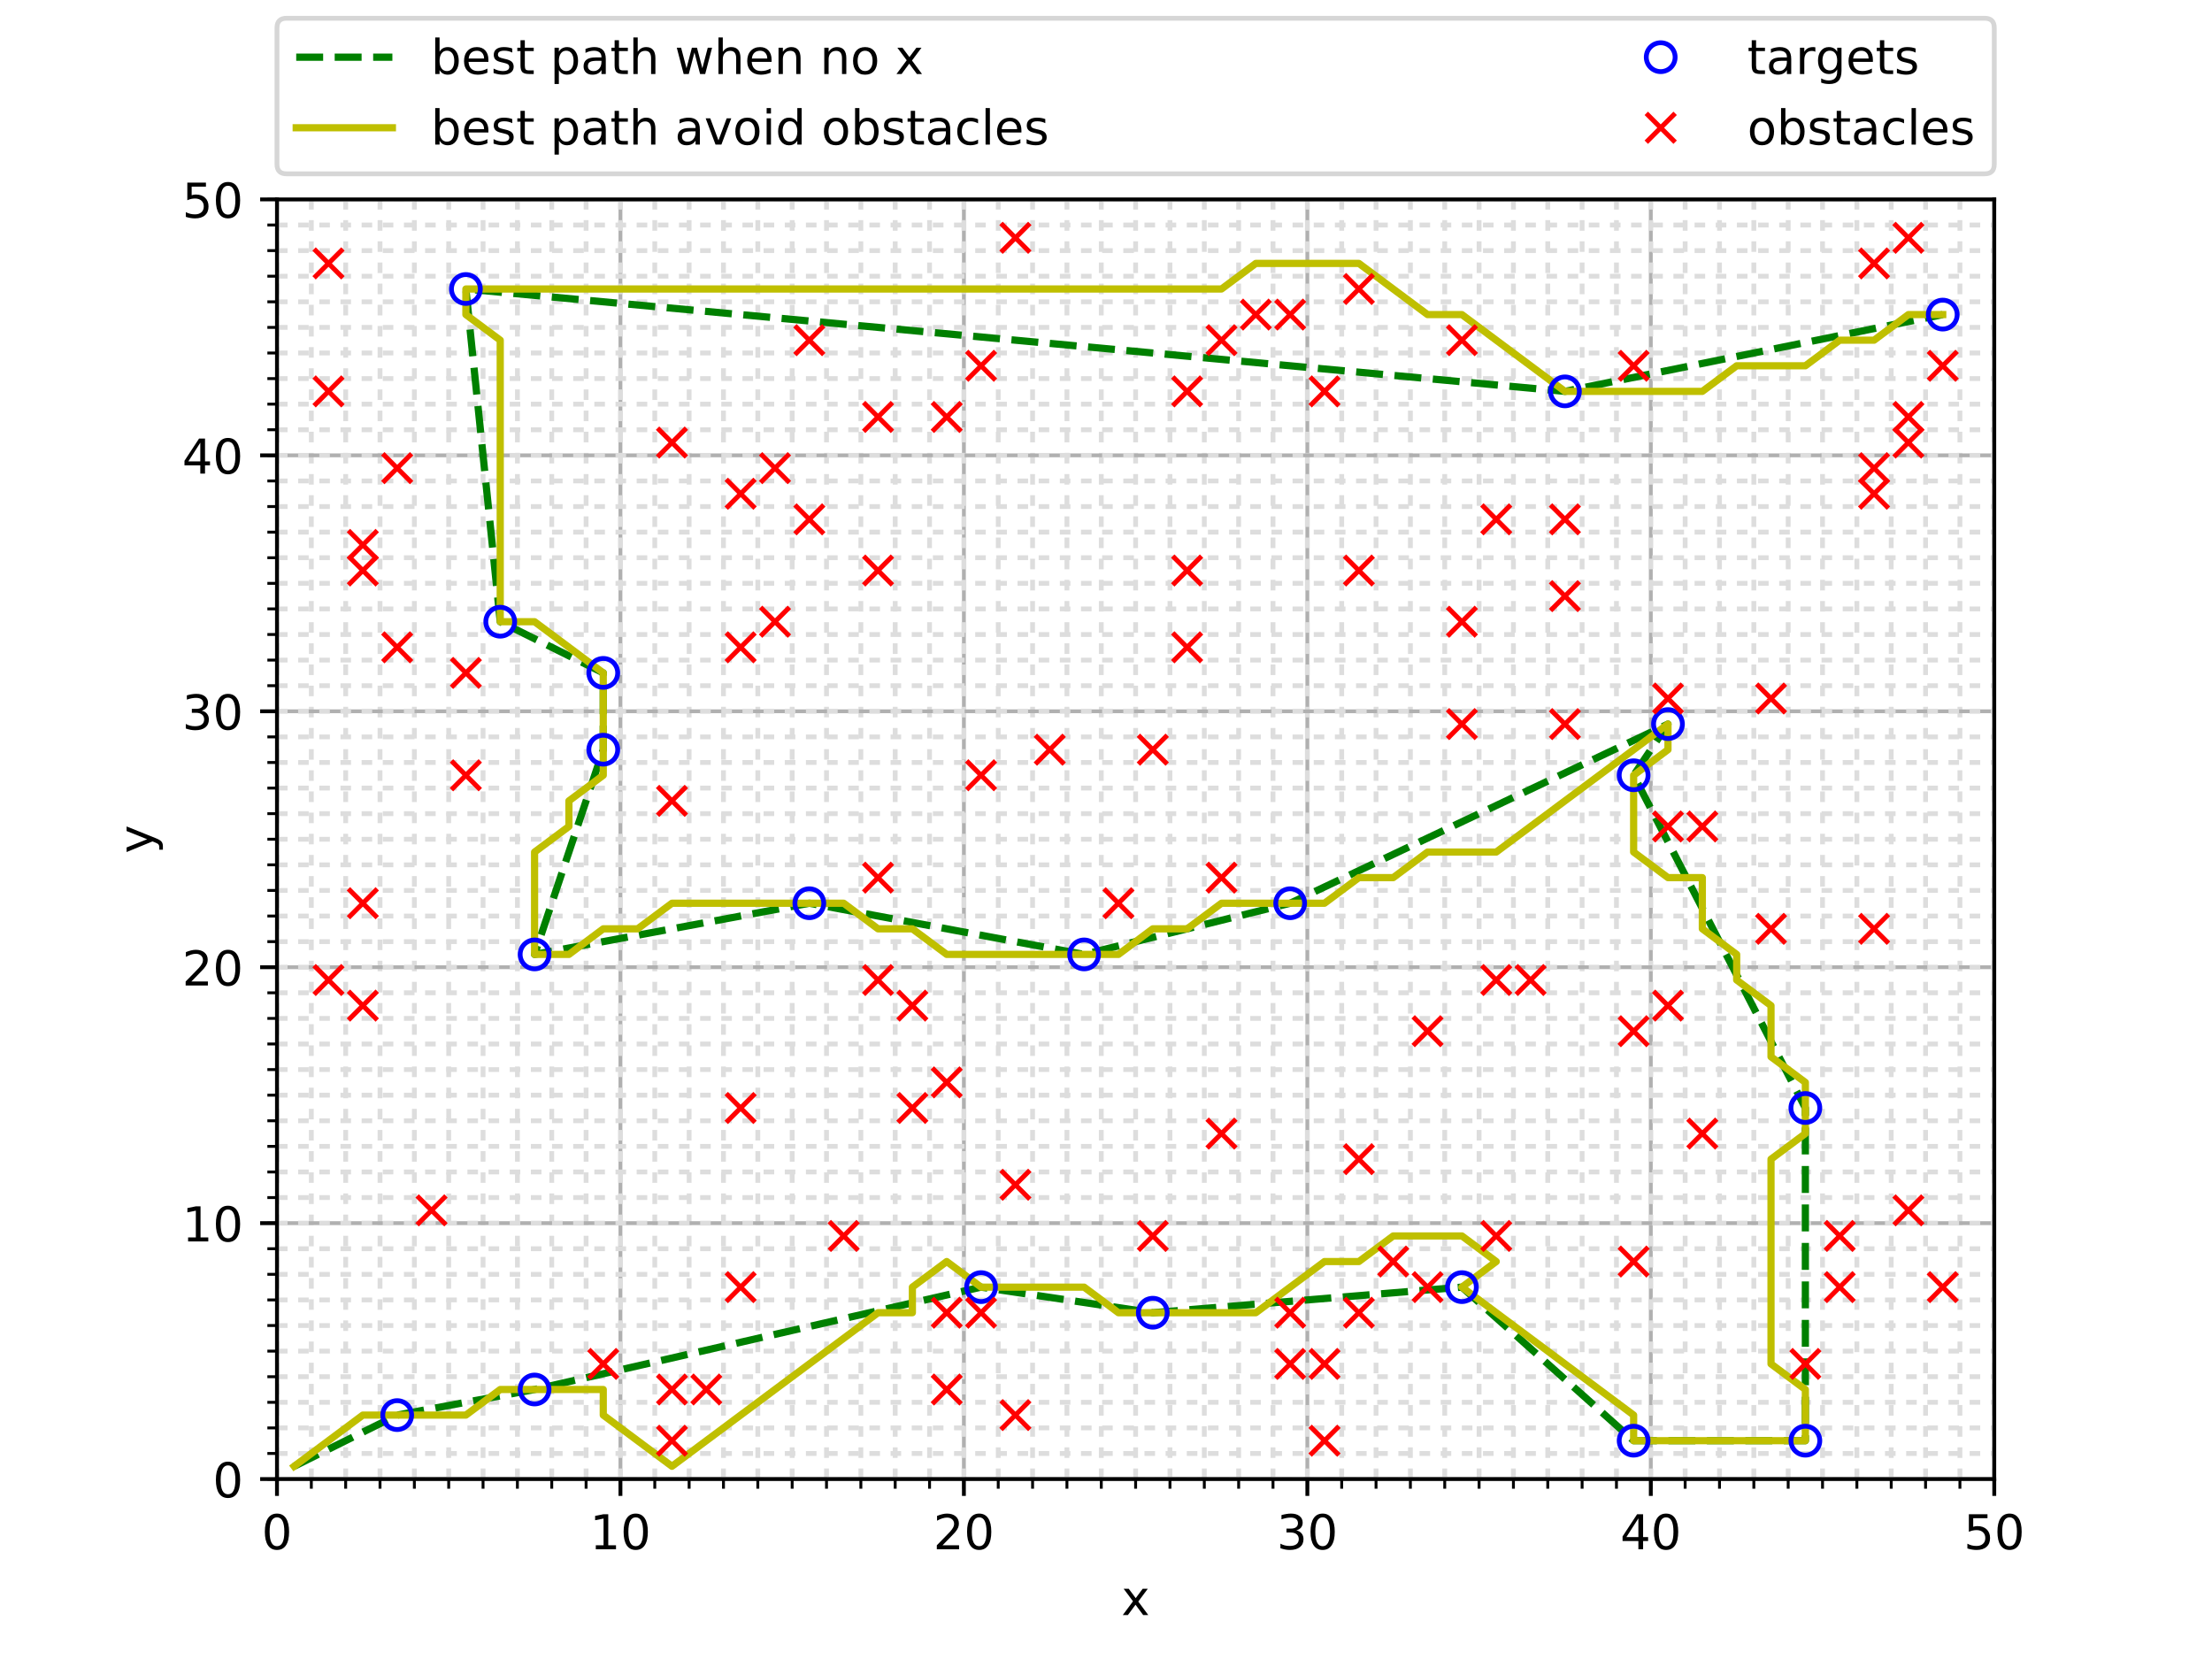 <?xml version="1.0" encoding="utf-8" standalone="no"?>
<!DOCTYPE svg PUBLIC "-//W3C//DTD SVG 1.1//EN"
  "http://www.w3.org/Graphics/SVG/1.1/DTD/svg11.dtd">
<!-- Created with matplotlib (http://matplotlib.org/) -->
<svg height="345pt" version="1.1" viewBox="0 0 460 345" width="460pt" xmlns="http://www.w3.org/2000/svg" xmlns:xlink="http://www.w3.org/1999/xlink">
 <defs>
  <style type="text/css">
*{stroke-linecap:butt;stroke-linejoin:round;}
  </style>
 </defs>
 <g id="figure_1">
  <g id="patch_1">
   <path d="M 0 345.6 
L 460.8 345.6 
L 460.8 0 
L 0 0 
z
" style="fill:#ffffff;"/>
  </g>
  <g id="axes_1">
   <g id="patch_2">
    <path d="M 57.6 307.584 
L 414.72 307.584 
L 414.72 41.472 
L 57.6 41.472 
z
" style="fill:#ffffff;"/>
   </g>
   <g id="matplotlib.axis_1">
    <g id="xtick_1">
     <g id="line2d_1">
      <path clip-path="url(#p45bb6ec971)" d="M 57.6 307.584 
L 57.6 41.472 
" style="fill:none;stroke:#b0b0b0;stroke-linecap:square;stroke-width:0.8;"/>
     </g>
     <g id="line2d_2">
      <defs>
       <path d="M 0 0 
L 0 3.5 
" id="mcba76de739" style="stroke:#000000;stroke-width:0.8;"/>
      </defs>
      <g>
       <use style="stroke:#000000;stroke-width:0.8;" x="57.6" xlink:href="#mcba76de739" y="307.584"/>
      </g>
     </g>
     <g id="text_1">
      <!-- 0 -->
      <defs>
       <path d="M 31.781 66.406 
Q 24.172 66.406 20.328 58.906 
Q 16.5 51.422 16.5 36.375 
Q 16.5 21.391 20.328 13.891 
Q 24.172 6.391 31.781 6.391 
Q 39.453 6.391 43.281 13.891 
Q 47.125 21.391 47.125 36.375 
Q 47.125 51.422 43.281 58.906 
Q 39.453 66.406 31.781 66.406 
M 31.781 74.219 
Q 44.047 74.219 50.516 64.516 
Q 56.984 54.828 56.984 36.375 
Q 56.984 17.969 50.516 8.266 
Q 44.047 -1.422 31.781 -1.422 
Q 19.531 -1.422 13.062 8.266 
Q 6.594 17.969 6.594 36.375 
Q 6.594 54.828 13.062 64.516 
Q 19.531 74.219 31.781 74.219 
" id="DejaVuSans-30"/>
      </defs>
      <g transform="translate(54.419 322.182)scale(0.1 -0.1)">
       <use xlink:href="#DejaVuSans-30"/>
      </g>
     </g>
    </g>
    <g id="xtick_2">
     <g id="line2d_3">
      <path clip-path="url(#p45bb6ec971)" d="M 129.024 307.584 
L 129.024 41.472 
" style="fill:none;stroke:#b0b0b0;stroke-linecap:square;stroke-width:0.8;"/>
     </g>
     <g id="line2d_4">
      <g>
       <use style="stroke:#000000;stroke-width:0.8;" x="129.024" xlink:href="#mcba76de739" y="307.584"/>
      </g>
     </g>
     <g id="text_2">
      <!-- 10 -->
      <defs>
       <path d="M 12.406 8.297 
L 28.516 8.297 
L 28.516 63.922 
L 10.984 60.406 
L 10.984 69.391 
L 28.422 72.906 
L 38.281 72.906 
L 38.281 8.297 
L 54.391 8.297 
L 54.391 0 
L 12.406 0 
z
" id="DejaVuSans-31"/>
      </defs>
      <g transform="translate(122.662 322.182)scale(0.1 -0.1)">
       <use xlink:href="#DejaVuSans-31"/>
       <use x="63.623" xlink:href="#DejaVuSans-30"/>
      </g>
     </g>
    </g>
    <g id="xtick_3">
     <g id="line2d_5">
      <path clip-path="url(#p45bb6ec971)" d="M 200.448 307.584 
L 200.448 41.472 
" style="fill:none;stroke:#b0b0b0;stroke-linecap:square;stroke-width:0.8;"/>
     </g>
     <g id="line2d_6">
      <g>
       <use style="stroke:#000000;stroke-width:0.8;" x="200.448" xlink:href="#mcba76de739" y="307.584"/>
      </g>
     </g>
     <g id="text_3">
      <!-- 20 -->
      <defs>
       <path d="M 19.188 8.297 
L 53.609 8.297 
L 53.609 0 
L 7.328 0 
L 7.328 8.297 
Q 12.938 14.109 22.625 23.891 
Q 32.328 33.688 34.812 36.531 
Q 39.547 41.844 41.422 45.531 
Q 43.312 49.219 43.312 52.781 
Q 43.312 58.594 39.234 62.25 
Q 35.156 65.922 28.609 65.922 
Q 23.969 65.922 18.812 64.312 
Q 13.672 62.703 7.812 59.422 
L 7.812 69.391 
Q 13.766 71.781 18.938 73 
Q 24.125 74.219 28.422 74.219 
Q 39.75 74.219 46.484 68.547 
Q 53.219 62.891 53.219 53.422 
Q 53.219 48.922 51.531 44.891 
Q 49.859 40.875 45.406 35.406 
Q 44.188 33.984 37.641 27.219 
Q 31.109 20.453 19.188 8.297 
" id="DejaVuSans-32"/>
      </defs>
      <g transform="translate(194.085 322.182)scale(0.1 -0.1)">
       <use xlink:href="#DejaVuSans-32"/>
       <use x="63.623" xlink:href="#DejaVuSans-30"/>
      </g>
     </g>
    </g>
    <g id="xtick_4">
     <g id="line2d_7">
      <path clip-path="url(#p45bb6ec971)" d="M 271.872 307.584 
L 271.872 41.472 
" style="fill:none;stroke:#b0b0b0;stroke-linecap:square;stroke-width:0.8;"/>
     </g>
     <g id="line2d_8">
      <g>
       <use style="stroke:#000000;stroke-width:0.8;" x="271.872" xlink:href="#mcba76de739" y="307.584"/>
      </g>
     </g>
     <g id="text_4">
      <!-- 30 -->
      <defs>
       <path d="M 40.578 39.312 
Q 47.656 37.797 51.625 33 
Q 55.609 28.219 55.609 21.188 
Q 55.609 10.406 48.188 4.484 
Q 40.766 -1.422 27.094 -1.422 
Q 22.516 -1.422 17.656 -0.516 
Q 12.797 0.391 7.625 2.203 
L 7.625 11.719 
Q 11.719 9.328 16.594 8.109 
Q 21.484 6.891 26.812 6.891 
Q 36.078 6.891 40.938 10.547 
Q 45.797 14.203 45.797 21.188 
Q 45.797 27.641 41.281 31.266 
Q 36.766 34.906 28.719 34.906 
L 20.219 34.906 
L 20.219 43.016 
L 29.109 43.016 
Q 36.375 43.016 40.234 45.922 
Q 44.094 48.828 44.094 54.297 
Q 44.094 59.906 40.109 62.906 
Q 36.141 65.922 28.719 65.922 
Q 24.656 65.922 20.016 65.031 
Q 15.375 64.156 9.812 62.312 
L 9.812 71.094 
Q 15.438 72.656 20.344 73.438 
Q 25.25 74.219 29.594 74.219 
Q 40.828 74.219 47.359 69.109 
Q 53.906 64.016 53.906 55.328 
Q 53.906 49.266 50.438 45.094 
Q 46.969 40.922 40.578 39.312 
" id="DejaVuSans-33"/>
      </defs>
      <g transform="translate(265.51 322.182)scale(0.1 -0.1)">
       <use xlink:href="#DejaVuSans-33"/>
       <use x="63.623" xlink:href="#DejaVuSans-30"/>
      </g>
     </g>
    </g>
    <g id="xtick_5">
     <g id="line2d_9">
      <path clip-path="url(#p45bb6ec971)" d="M 343.296 307.584 
L 343.296 41.472 
" style="fill:none;stroke:#b0b0b0;stroke-linecap:square;stroke-width:0.8;"/>
     </g>
     <g id="line2d_10">
      <g>
       <use style="stroke:#000000;stroke-width:0.8;" x="343.296" xlink:href="#mcba76de739" y="307.584"/>
      </g>
     </g>
     <g id="text_5">
      <!-- 40 -->
      <defs>
       <path d="M 37.797 64.312 
L 12.891 25.391 
L 37.797 25.391 
z
M 35.203 72.906 
L 47.609 72.906 
L 47.609 25.391 
L 58.016 25.391 
L 58.016 17.188 
L 47.609 17.188 
L 47.609 0 
L 37.797 0 
L 37.797 17.188 
L 4.891 17.188 
L 4.891 26.703 
z
" id="DejaVuSans-34"/>
      </defs>
      <g transform="translate(336.933 322.182)scale(0.1 -0.1)">
       <use xlink:href="#DejaVuSans-34"/>
       <use x="63.623" xlink:href="#DejaVuSans-30"/>
      </g>
     </g>
    </g>
    <g id="xtick_6">
     <g id="line2d_11">
      <path clip-path="url(#p45bb6ec971)" d="M 414.72 307.584 
L 414.72 41.472 
" style="fill:none;stroke:#b0b0b0;stroke-linecap:square;stroke-width:0.8;"/>
     </g>
     <g id="line2d_12">
      <g>
       <use style="stroke:#000000;stroke-width:0.8;" x="414.72" xlink:href="#mcba76de739" y="307.584"/>
      </g>
     </g>
     <g id="text_6">
      <!-- 50 -->
      <defs>
       <path d="M 10.797 72.906 
L 49.516 72.906 
L 49.516 64.594 
L 19.828 64.594 
L 19.828 46.734 
Q 21.969 47.469 24.109 47.828 
Q 26.266 48.188 28.422 48.188 
Q 40.625 48.188 47.75 41.5 
Q 54.891 34.812 54.891 23.391 
Q 54.891 11.625 47.562 5.094 
Q 40.234 -1.422 26.906 -1.422 
Q 22.312 -1.422 17.547 -0.641 
Q 12.797 0.141 7.719 1.703 
L 7.719 11.625 
Q 12.109 9.234 16.797 8.062 
Q 21.484 6.891 26.703 6.891 
Q 35.156 6.891 40.078 11.328 
Q 45.016 15.766 45.016 23.391 
Q 45.016 31 40.078 35.438 
Q 35.156 39.891 26.703 39.891 
Q 22.75 39.891 18.812 39.016 
Q 14.891 38.141 10.797 36.281 
z
" id="DejaVuSans-35"/>
      </defs>
      <g transform="translate(408.358 322.182)scale(0.1 -0.1)">
       <use xlink:href="#DejaVuSans-35"/>
       <use x="63.623" xlink:href="#DejaVuSans-30"/>
      </g>
     </g>
    </g>
    <g id="xtick_7">
     <g id="line2d_13">
      <path clip-path="url(#p45bb6ec971)" d="M 57.6 307.584 
L 57.6 41.472 
" style="fill:none;stroke:#dddddd;stroke-dasharray:2.2,2.2;stroke-dashoffset:0;"/>
     </g>
     <g id="line2d_14">
      <defs>
       <path d="M 0 0 
L 0 2 
" id="ma956f79064" style="stroke:#000000;stroke-width:0.6;"/>
      </defs>
      <g>
       <use style="stroke:#000000;stroke-width:0.6;" x="57.6" xlink:href="#ma956f79064" y="307.584"/>
      </g>
     </g>
    </g>
    <g id="xtick_8">
     <g id="line2d_15">
      <path clip-path="url(#p45bb6ec971)" d="M 64.742 307.584 
L 64.742 41.472 
" style="fill:none;stroke:#dddddd;stroke-dasharray:2.2,2.2;stroke-dashoffset:0;"/>
     </g>
     <g id="line2d_16">
      <g>
       <use style="stroke:#000000;stroke-width:0.6;" x="64.742" xlink:href="#ma956f79064" y="307.584"/>
      </g>
     </g>
    </g>
    <g id="xtick_9">
     <g id="line2d_17">
      <path clip-path="url(#p45bb6ec971)" d="M 71.885 307.584 
L 71.885 41.472 
" style="fill:none;stroke:#dddddd;stroke-dasharray:2.2,2.2;stroke-dashoffset:0;"/>
     </g>
     <g id="line2d_18">
      <g>
       <use style="stroke:#000000;stroke-width:0.6;" x="71.885" xlink:href="#ma956f79064" y="307.584"/>
      </g>
     </g>
    </g>
    <g id="xtick_10">
     <g id="line2d_19">
      <path clip-path="url(#p45bb6ec971)" d="M 79.027 307.584 
L 79.027 41.472 
" style="fill:none;stroke:#dddddd;stroke-dasharray:2.2,2.2;stroke-dashoffset:0;"/>
     </g>
     <g id="line2d_20">
      <g>
       <use style="stroke:#000000;stroke-width:0.6;" x="79.027" xlink:href="#ma956f79064" y="307.584"/>
      </g>
     </g>
    </g>
    <g id="xtick_11">
     <g id="line2d_21">
      <path clip-path="url(#p45bb6ec971)" d="M 86.17 307.584 
L 86.17 41.472 
" style="fill:none;stroke:#dddddd;stroke-dasharray:2.2,2.2;stroke-dashoffset:0;"/>
     </g>
     <g id="line2d_22">
      <g>
       <use style="stroke:#000000;stroke-width:0.6;" x="86.17" xlink:href="#ma956f79064" y="307.584"/>
      </g>
     </g>
    </g>
    <g id="xtick_12">
     <g id="line2d_23">
      <path clip-path="url(#p45bb6ec971)" d="M 93.312 307.584 
L 93.312 41.472 
" style="fill:none;stroke:#dddddd;stroke-dasharray:2.2,2.2;stroke-dashoffset:0;"/>
     </g>
     <g id="line2d_24">
      <g>
       <use style="stroke:#000000;stroke-width:0.6;" x="93.312" xlink:href="#ma956f79064" y="307.584"/>
      </g>
     </g>
    </g>
    <g id="xtick_13">
     <g id="line2d_25">
      <path clip-path="url(#p45bb6ec971)" d="M 100.454 307.584 
L 100.454 41.472 
" style="fill:none;stroke:#dddddd;stroke-dasharray:2.2,2.2;stroke-dashoffset:0;"/>
     </g>
     <g id="line2d_26">
      <g>
       <use style="stroke:#000000;stroke-width:0.6;" x="100.454" xlink:href="#ma956f79064" y="307.584"/>
      </g>
     </g>
    </g>
    <g id="xtick_14">
     <g id="line2d_27">
      <path clip-path="url(#p45bb6ec971)" d="M 107.597 307.584 
L 107.597 41.472 
" style="fill:none;stroke:#dddddd;stroke-dasharray:2.2,2.2;stroke-dashoffset:0;"/>
     </g>
     <g id="line2d_28">
      <g>
       <use style="stroke:#000000;stroke-width:0.6;" x="107.597" xlink:href="#ma956f79064" y="307.584"/>
      </g>
     </g>
    </g>
    <g id="xtick_15">
     <g id="line2d_29">
      <path clip-path="url(#p45bb6ec971)" d="M 114.739 307.584 
L 114.739 41.472 
" style="fill:none;stroke:#dddddd;stroke-dasharray:2.2,2.2;stroke-dashoffset:0;"/>
     </g>
     <g id="line2d_30">
      <g>
       <use style="stroke:#000000;stroke-width:0.6;" x="114.739" xlink:href="#ma956f79064" y="307.584"/>
      </g>
     </g>
    </g>
    <g id="xtick_16">
     <g id="line2d_31">
      <path clip-path="url(#p45bb6ec971)" d="M 121.882 307.584 
L 121.882 41.472 
" style="fill:none;stroke:#dddddd;stroke-dasharray:2.2,2.2;stroke-dashoffset:0;"/>
     </g>
     <g id="line2d_32">
      <g>
       <use style="stroke:#000000;stroke-width:0.6;" x="121.882" xlink:href="#ma956f79064" y="307.584"/>
      </g>
     </g>
    </g>
    <g id="xtick_17">
     <g id="line2d_33">
      <path clip-path="url(#p45bb6ec971)" d="M 129.024 307.584 
L 129.024 41.472 
" style="fill:none;stroke:#dddddd;stroke-dasharray:2.2,2.2;stroke-dashoffset:0;"/>
     </g>
     <g id="line2d_34">
      <g>
       <use style="stroke:#000000;stroke-width:0.6;" x="129.024" xlink:href="#ma956f79064" y="307.584"/>
      </g>
     </g>
    </g>
    <g id="xtick_18">
     <g id="line2d_35">
      <path clip-path="url(#p45bb6ec971)" d="M 136.166 307.584 
L 136.166 41.472 
" style="fill:none;stroke:#dddddd;stroke-dasharray:2.2,2.2;stroke-dashoffset:0;"/>
     </g>
     <g id="line2d_36">
      <g>
       <use style="stroke:#000000;stroke-width:0.6;" x="136.166" xlink:href="#ma956f79064" y="307.584"/>
      </g>
     </g>
    </g>
    <g id="xtick_19">
     <g id="line2d_37">
      <path clip-path="url(#p45bb6ec971)" d="M 143.309 307.584 
L 143.309 41.472 
" style="fill:none;stroke:#dddddd;stroke-dasharray:2.2,2.2;stroke-dashoffset:0;"/>
     </g>
     <g id="line2d_38">
      <g>
       <use style="stroke:#000000;stroke-width:0.6;" x="143.309" xlink:href="#ma956f79064" y="307.584"/>
      </g>
     </g>
    </g>
    <g id="xtick_20">
     <g id="line2d_39">
      <path clip-path="url(#p45bb6ec971)" d="M 150.451 307.584 
L 150.451 41.472 
" style="fill:none;stroke:#dddddd;stroke-dasharray:2.2,2.2;stroke-dashoffset:0;"/>
     </g>
     <g id="line2d_40">
      <g>
       <use style="stroke:#000000;stroke-width:0.6;" x="150.451" xlink:href="#ma956f79064" y="307.584"/>
      </g>
     </g>
    </g>
    <g id="xtick_21">
     <g id="line2d_41">
      <path clip-path="url(#p45bb6ec971)" d="M 157.594 307.584 
L 157.594 41.472 
" style="fill:none;stroke:#dddddd;stroke-dasharray:2.2,2.2;stroke-dashoffset:0;"/>
     </g>
     <g id="line2d_42">
      <g>
       <use style="stroke:#000000;stroke-width:0.6;" x="157.594" xlink:href="#ma956f79064" y="307.584"/>
      </g>
     </g>
    </g>
    <g id="xtick_22">
     <g id="line2d_43">
      <path clip-path="url(#p45bb6ec971)" d="M 164.736 307.584 
L 164.736 41.472 
" style="fill:none;stroke:#dddddd;stroke-dasharray:2.2,2.2;stroke-dashoffset:0;"/>
     </g>
     <g id="line2d_44">
      <g>
       <use style="stroke:#000000;stroke-width:0.6;" x="164.736" xlink:href="#ma956f79064" y="307.584"/>
      </g>
     </g>
    </g>
    <g id="xtick_23">
     <g id="line2d_45">
      <path clip-path="url(#p45bb6ec971)" d="M 171.878 307.584 
L 171.878 41.472 
" style="fill:none;stroke:#dddddd;stroke-dasharray:2.2,2.2;stroke-dashoffset:0;"/>
     </g>
     <g id="line2d_46">
      <g>
       <use style="stroke:#000000;stroke-width:0.6;" x="171.878" xlink:href="#ma956f79064" y="307.584"/>
      </g>
     </g>
    </g>
    <g id="xtick_24">
     <g id="line2d_47">
      <path clip-path="url(#p45bb6ec971)" d="M 179.021 307.584 
L 179.021 41.472 
" style="fill:none;stroke:#dddddd;stroke-dasharray:2.2,2.2;stroke-dashoffset:0;"/>
     </g>
     <g id="line2d_48">
      <g>
       <use style="stroke:#000000;stroke-width:0.6;" x="179.021" xlink:href="#ma956f79064" y="307.584"/>
      </g>
     </g>
    </g>
    <g id="xtick_25">
     <g id="line2d_49">
      <path clip-path="url(#p45bb6ec971)" d="M 186.163 307.584 
L 186.163 41.472 
" style="fill:none;stroke:#dddddd;stroke-dasharray:2.2,2.2;stroke-dashoffset:0;"/>
     </g>
     <g id="line2d_50">
      <g>
       <use style="stroke:#000000;stroke-width:0.6;" x="186.163" xlink:href="#ma956f79064" y="307.584"/>
      </g>
     </g>
    </g>
    <g id="xtick_26">
     <g id="line2d_51">
      <path clip-path="url(#p45bb6ec971)" d="M 193.306 307.584 
L 193.306 41.472 
" style="fill:none;stroke:#dddddd;stroke-dasharray:2.2,2.2;stroke-dashoffset:0;"/>
     </g>
     <g id="line2d_52">
      <g>
       <use style="stroke:#000000;stroke-width:0.6;" x="193.306" xlink:href="#ma956f79064" y="307.584"/>
      </g>
     </g>
    </g>
    <g id="xtick_27">
     <g id="line2d_53">
      <path clip-path="url(#p45bb6ec971)" d="M 200.448 307.584 
L 200.448 41.472 
" style="fill:none;stroke:#dddddd;stroke-dasharray:2.2,2.2;stroke-dashoffset:0;"/>
     </g>
     <g id="line2d_54">
      <g>
       <use style="stroke:#000000;stroke-width:0.6;" x="200.448" xlink:href="#ma956f79064" y="307.584"/>
      </g>
     </g>
    </g>
    <g id="xtick_28">
     <g id="line2d_55">
      <path clip-path="url(#p45bb6ec971)" d="M 207.59 307.584 
L 207.59 41.472 
" style="fill:none;stroke:#dddddd;stroke-dasharray:2.2,2.2;stroke-dashoffset:0;"/>
     </g>
     <g id="line2d_56">
      <g>
       <use style="stroke:#000000;stroke-width:0.6;" x="207.59" xlink:href="#ma956f79064" y="307.584"/>
      </g>
     </g>
    </g>
    <g id="xtick_29">
     <g id="line2d_57">
      <path clip-path="url(#p45bb6ec971)" d="M 214.733 307.584 
L 214.733 41.472 
" style="fill:none;stroke:#dddddd;stroke-dasharray:2.2,2.2;stroke-dashoffset:0;"/>
     </g>
     <g id="line2d_58">
      <g>
       <use style="stroke:#000000;stroke-width:0.6;" x="214.733" xlink:href="#ma956f79064" y="307.584"/>
      </g>
     </g>
    </g>
    <g id="xtick_30">
     <g id="line2d_59">
      <path clip-path="url(#p45bb6ec971)" d="M 221.875 307.584 
L 221.875 41.472 
" style="fill:none;stroke:#dddddd;stroke-dasharray:2.2,2.2;stroke-dashoffset:0;"/>
     </g>
     <g id="line2d_60">
      <g>
       <use style="stroke:#000000;stroke-width:0.6;" x="221.875" xlink:href="#ma956f79064" y="307.584"/>
      </g>
     </g>
    </g>
    <g id="xtick_31">
     <g id="line2d_61">
      <path clip-path="url(#p45bb6ec971)" d="M 229.018 307.584 
L 229.018 41.472 
" style="fill:none;stroke:#dddddd;stroke-dasharray:2.2,2.2;stroke-dashoffset:0;"/>
     </g>
     <g id="line2d_62">
      <g>
       <use style="stroke:#000000;stroke-width:0.6;" x="229.018" xlink:href="#ma956f79064" y="307.584"/>
      </g>
     </g>
    </g>
    <g id="xtick_32">
     <g id="line2d_63">
      <path clip-path="url(#p45bb6ec971)" d="M 236.16 307.584 
L 236.16 41.472 
" style="fill:none;stroke:#dddddd;stroke-dasharray:2.2,2.2;stroke-dashoffset:0;"/>
     </g>
     <g id="line2d_64">
      <g>
       <use style="stroke:#000000;stroke-width:0.6;" x="236.16" xlink:href="#ma956f79064" y="307.584"/>
      </g>
     </g>
    </g>
    <g id="xtick_33">
     <g id="line2d_65">
      <path clip-path="url(#p45bb6ec971)" d="M 243.302 307.584 
L 243.302 41.472 
" style="fill:none;stroke:#dddddd;stroke-dasharray:2.2,2.2;stroke-dashoffset:0;"/>
     </g>
     <g id="line2d_66">
      <g>
       <use style="stroke:#000000;stroke-width:0.6;" x="243.302" xlink:href="#ma956f79064" y="307.584"/>
      </g>
     </g>
    </g>
    <g id="xtick_34">
     <g id="line2d_67">
      <path clip-path="url(#p45bb6ec971)" d="M 250.445 307.584 
L 250.445 41.472 
" style="fill:none;stroke:#dddddd;stroke-dasharray:2.2,2.2;stroke-dashoffset:0;"/>
     </g>
     <g id="line2d_68">
      <g>
       <use style="stroke:#000000;stroke-width:0.6;" x="250.445" xlink:href="#ma956f79064" y="307.584"/>
      </g>
     </g>
    </g>
    <g id="xtick_35">
     <g id="line2d_69">
      <path clip-path="url(#p45bb6ec971)" d="M 257.587 307.584 
L 257.587 41.472 
" style="fill:none;stroke:#dddddd;stroke-dasharray:2.2,2.2;stroke-dashoffset:0;"/>
     </g>
     <g id="line2d_70">
      <g>
       <use style="stroke:#000000;stroke-width:0.6;" x="257.587" xlink:href="#ma956f79064" y="307.584"/>
      </g>
     </g>
    </g>
    <g id="xtick_36">
     <g id="line2d_71">
      <path clip-path="url(#p45bb6ec971)" d="M 264.73 307.584 
L 264.73 41.472 
" style="fill:none;stroke:#dddddd;stroke-dasharray:2.2,2.2;stroke-dashoffset:0;"/>
     </g>
     <g id="line2d_72">
      <g>
       <use style="stroke:#000000;stroke-width:0.6;" x="264.73" xlink:href="#ma956f79064" y="307.584"/>
      </g>
     </g>
    </g>
    <g id="xtick_37">
     <g id="line2d_73">
      <path clip-path="url(#p45bb6ec971)" d="M 271.872 307.584 
L 271.872 41.472 
" style="fill:none;stroke:#dddddd;stroke-dasharray:2.2,2.2;stroke-dashoffset:0;"/>
     </g>
     <g id="line2d_74">
      <g>
       <use style="stroke:#000000;stroke-width:0.6;" x="271.872" xlink:href="#ma956f79064" y="307.584"/>
      </g>
     </g>
    </g>
    <g id="xtick_38">
     <g id="line2d_75">
      <path clip-path="url(#p45bb6ec971)" d="M 279.014 307.584 
L 279.014 41.472 
" style="fill:none;stroke:#dddddd;stroke-dasharray:2.2,2.2;stroke-dashoffset:0;"/>
     </g>
     <g id="line2d_76">
      <g>
       <use style="stroke:#000000;stroke-width:0.6;" x="279.014" xlink:href="#ma956f79064" y="307.584"/>
      </g>
     </g>
    </g>
    <g id="xtick_39">
     <g id="line2d_77">
      <path clip-path="url(#p45bb6ec971)" d="M 286.157 307.584 
L 286.157 41.472 
" style="fill:none;stroke:#dddddd;stroke-dasharray:2.2,2.2;stroke-dashoffset:0;"/>
     </g>
     <g id="line2d_78">
      <g>
       <use style="stroke:#000000;stroke-width:0.6;" x="286.157" xlink:href="#ma956f79064" y="307.584"/>
      </g>
     </g>
    </g>
    <g id="xtick_40">
     <g id="line2d_79">
      <path clip-path="url(#p45bb6ec971)" d="M 293.299 307.584 
L 293.299 41.472 
" style="fill:none;stroke:#dddddd;stroke-dasharray:2.2,2.2;stroke-dashoffset:0;"/>
     </g>
     <g id="line2d_80">
      <g>
       <use style="stroke:#000000;stroke-width:0.6;" x="293.299" xlink:href="#ma956f79064" y="307.584"/>
      </g>
     </g>
    </g>
    <g id="xtick_41">
     <g id="line2d_81">
      <path clip-path="url(#p45bb6ec971)" d="M 300.442 307.584 
L 300.442 41.472 
" style="fill:none;stroke:#dddddd;stroke-dasharray:2.2,2.2;stroke-dashoffset:0;"/>
     </g>
     <g id="line2d_82">
      <g>
       <use style="stroke:#000000;stroke-width:0.6;" x="300.442" xlink:href="#ma956f79064" y="307.584"/>
      </g>
     </g>
    </g>
    <g id="xtick_42">
     <g id="line2d_83">
      <path clip-path="url(#p45bb6ec971)" d="M 307.584 307.584 
L 307.584 41.472 
" style="fill:none;stroke:#dddddd;stroke-dasharray:2.2,2.2;stroke-dashoffset:0;"/>
     </g>
     <g id="line2d_84">
      <g>
       <use style="stroke:#000000;stroke-width:0.6;" x="307.584" xlink:href="#ma956f79064" y="307.584"/>
      </g>
     </g>
    </g>
    <g id="xtick_43">
     <g id="line2d_85">
      <path clip-path="url(#p45bb6ec971)" d="M 314.726 307.584 
L 314.726 41.472 
" style="fill:none;stroke:#dddddd;stroke-dasharray:2.2,2.2;stroke-dashoffset:0;"/>
     </g>
     <g id="line2d_86">
      <g>
       <use style="stroke:#000000;stroke-width:0.6;" x="314.726" xlink:href="#ma956f79064" y="307.584"/>
      </g>
     </g>
    </g>
    <g id="xtick_44">
     <g id="line2d_87">
      <path clip-path="url(#p45bb6ec971)" d="M 321.869 307.584 
L 321.869 41.472 
" style="fill:none;stroke:#dddddd;stroke-dasharray:2.2,2.2;stroke-dashoffset:0;"/>
     </g>
     <g id="line2d_88">
      <g>
       <use style="stroke:#000000;stroke-width:0.6;" x="321.869" xlink:href="#ma956f79064" y="307.584"/>
      </g>
     </g>
    </g>
    <g id="xtick_45">
     <g id="line2d_89">
      <path clip-path="url(#p45bb6ec971)" d="M 329.011 307.584 
L 329.011 41.472 
" style="fill:none;stroke:#dddddd;stroke-dasharray:2.2,2.2;stroke-dashoffset:0;"/>
     </g>
     <g id="line2d_90">
      <g>
       <use style="stroke:#000000;stroke-width:0.6;" x="329.011" xlink:href="#ma956f79064" y="307.584"/>
      </g>
     </g>
    </g>
    <g id="xtick_46">
     <g id="line2d_91">
      <path clip-path="url(#p45bb6ec971)" d="M 336.154 307.584 
L 336.154 41.472 
" style="fill:none;stroke:#dddddd;stroke-dasharray:2.2,2.2;stroke-dashoffset:0;"/>
     </g>
     <g id="line2d_92">
      <g>
       <use style="stroke:#000000;stroke-width:0.6;" x="336.154" xlink:href="#ma956f79064" y="307.584"/>
      </g>
     </g>
    </g>
    <g id="xtick_47">
     <g id="line2d_93">
      <path clip-path="url(#p45bb6ec971)" d="M 343.296 307.584 
L 343.296 41.472 
" style="fill:none;stroke:#dddddd;stroke-dasharray:2.2,2.2;stroke-dashoffset:0;"/>
     </g>
     <g id="line2d_94">
      <g>
       <use style="stroke:#000000;stroke-width:0.6;" x="343.296" xlink:href="#ma956f79064" y="307.584"/>
      </g>
     </g>
    </g>
    <g id="xtick_48">
     <g id="line2d_95">
      <path clip-path="url(#p45bb6ec971)" d="M 350.438 307.584 
L 350.438 41.472 
" style="fill:none;stroke:#dddddd;stroke-dasharray:2.2,2.2;stroke-dashoffset:0;"/>
     </g>
     <g id="line2d_96">
      <g>
       <use style="stroke:#000000;stroke-width:0.6;" x="350.438" xlink:href="#ma956f79064" y="307.584"/>
      </g>
     </g>
    </g>
    <g id="xtick_49">
     <g id="line2d_97">
      <path clip-path="url(#p45bb6ec971)" d="M 357.581 307.584 
L 357.581 41.472 
" style="fill:none;stroke:#dddddd;stroke-dasharray:2.2,2.2;stroke-dashoffset:0;"/>
     </g>
     <g id="line2d_98">
      <g>
       <use style="stroke:#000000;stroke-width:0.6;" x="357.581" xlink:href="#ma956f79064" y="307.584"/>
      </g>
     </g>
    </g>
    <g id="xtick_50">
     <g id="line2d_99">
      <path clip-path="url(#p45bb6ec971)" d="M 364.723 307.584 
L 364.723 41.472 
" style="fill:none;stroke:#dddddd;stroke-dasharray:2.2,2.2;stroke-dashoffset:0;"/>
     </g>
     <g id="line2d_100">
      <g>
       <use style="stroke:#000000;stroke-width:0.6;" x="364.723" xlink:href="#ma956f79064" y="307.584"/>
      </g>
     </g>
    </g>
    <g id="xtick_51">
     <g id="line2d_101">
      <path clip-path="url(#p45bb6ec971)" d="M 371.866 307.584 
L 371.866 41.472 
" style="fill:none;stroke:#dddddd;stroke-dasharray:2.2,2.2;stroke-dashoffset:0;"/>
     </g>
     <g id="line2d_102">
      <g>
       <use style="stroke:#000000;stroke-width:0.6;" x="371.866" xlink:href="#ma956f79064" y="307.584"/>
      </g>
     </g>
    </g>
    <g id="xtick_52">
     <g id="line2d_103">
      <path clip-path="url(#p45bb6ec971)" d="M 379.008 307.584 
L 379.008 41.472 
" style="fill:none;stroke:#dddddd;stroke-dasharray:2.2,2.2;stroke-dashoffset:0;"/>
     </g>
     <g id="line2d_104">
      <g>
       <use style="stroke:#000000;stroke-width:0.6;" x="379.008" xlink:href="#ma956f79064" y="307.584"/>
      </g>
     </g>
    </g>
    <g id="xtick_53">
     <g id="line2d_105">
      <path clip-path="url(#p45bb6ec971)" d="M 386.15 307.584 
L 386.15 41.472 
" style="fill:none;stroke:#dddddd;stroke-dasharray:2.2,2.2;stroke-dashoffset:0;"/>
     </g>
     <g id="line2d_106">
      <g>
       <use style="stroke:#000000;stroke-width:0.6;" x="386.15" xlink:href="#ma956f79064" y="307.584"/>
      </g>
     </g>
    </g>
    <g id="xtick_54">
     <g id="line2d_107">
      <path clip-path="url(#p45bb6ec971)" d="M 393.293 307.584 
L 393.293 41.472 
" style="fill:none;stroke:#dddddd;stroke-dasharray:2.2,2.2;stroke-dashoffset:0;"/>
     </g>
     <g id="line2d_108">
      <g>
       <use style="stroke:#000000;stroke-width:0.6;" x="393.293" xlink:href="#ma956f79064" y="307.584"/>
      </g>
     </g>
    </g>
    <g id="xtick_55">
     <g id="line2d_109">
      <path clip-path="url(#p45bb6ec971)" d="M 400.435 307.584 
L 400.435 41.472 
" style="fill:none;stroke:#dddddd;stroke-dasharray:2.2,2.2;stroke-dashoffset:0;"/>
     </g>
     <g id="line2d_110">
      <g>
       <use style="stroke:#000000;stroke-width:0.6;" x="400.435" xlink:href="#ma956f79064" y="307.584"/>
      </g>
     </g>
    </g>
    <g id="xtick_56">
     <g id="line2d_111">
      <path clip-path="url(#p45bb6ec971)" d="M 407.578 307.584 
L 407.578 41.472 
" style="fill:none;stroke:#dddddd;stroke-dasharray:2.2,2.2;stroke-dashoffset:0;"/>
     </g>
     <g id="line2d_112">
      <g>
       <use style="stroke:#000000;stroke-width:0.6;" x="407.578" xlink:href="#ma956f79064" y="307.584"/>
      </g>
     </g>
    </g>
    <g id="xtick_57">
     <g id="line2d_113">
      <path clip-path="url(#p45bb6ec971)" d="M 414.72 307.584 
L 414.72 41.472 
" style="fill:none;stroke:#dddddd;stroke-dasharray:2.2,2.2;stroke-dashoffset:0;"/>
     </g>
     <g id="line2d_114">
      <g>
       <use style="stroke:#000000;stroke-width:0.6;" x="414.72" xlink:href="#ma956f79064" y="307.584"/>
      </g>
     </g>
    </g>
    <g id="text_7">
     <!-- x -->
     <defs>
      <path d="M 54.891 54.688 
L 35.109 28.078 
L 55.906 0 
L 45.312 0 
L 29.391 21.484 
L 13.484 0 
L 2.875 0 
L 24.125 28.609 
L 4.688 54.688 
L 15.281 54.688 
L 29.781 35.203 
L 44.281 54.688 
z
" id="DejaVuSans-78"/>
     </defs>
     <g transform="translate(233.201 335.861)scale(0.1 -0.1)">
      <use xlink:href="#DejaVuSans-78"/>
     </g>
    </g>
   </g>
   <g id="matplotlib.axis_2">
    <g id="ytick_1">
     <g id="line2d_115">
      <path clip-path="url(#p45bb6ec971)" d="M 57.6 307.584 
L 414.72 307.584 
" style="fill:none;stroke:#b0b0b0;stroke-linecap:square;stroke-width:0.8;"/>
     </g>
     <g id="line2d_116">
      <defs>
       <path d="M 0 0 
L -3.5 0 
" id="m1c66119ea4" style="stroke:#000000;stroke-width:0.8;"/>
      </defs>
      <g>
       <use style="stroke:#000000;stroke-width:0.8;" x="57.6" xlink:href="#m1c66119ea4" y="307.584"/>
      </g>
     </g>
     <g id="text_8">
      <!-- 0 -->
      <g transform="translate(44.237 311.383)scale(0.1 -0.1)">
       <use xlink:href="#DejaVuSans-30"/>
      </g>
     </g>
    </g>
    <g id="ytick_2">
     <g id="line2d_117">
      <path clip-path="url(#p45bb6ec971)" d="M 57.6 254.362 
L 414.72 254.362 
" style="fill:none;stroke:#b0b0b0;stroke-linecap:square;stroke-width:0.8;"/>
     </g>
     <g id="line2d_118">
      <g>
       <use style="stroke:#000000;stroke-width:0.8;" x="57.6" xlink:href="#m1c66119ea4" y="254.362"/>
      </g>
     </g>
     <g id="text_9">
      <!-- 10 -->
      <g transform="translate(37.875 258.161)scale(0.1 -0.1)">
       <use xlink:href="#DejaVuSans-31"/>
       <use x="63.623" xlink:href="#DejaVuSans-30"/>
      </g>
     </g>
    </g>
    <g id="ytick_3">
     <g id="line2d_119">
      <path clip-path="url(#p45bb6ec971)" d="M 57.6 201.139 
L 414.72 201.139 
" style="fill:none;stroke:#b0b0b0;stroke-linecap:square;stroke-width:0.8;"/>
     </g>
     <g id="line2d_120">
      <g>
       <use style="stroke:#000000;stroke-width:0.8;" x="57.6" xlink:href="#m1c66119ea4" y="201.139"/>
      </g>
     </g>
     <g id="text_10">
      <!-- 20 -->
      <g transform="translate(37.875 204.938)scale(0.1 -0.1)">
       <use xlink:href="#DejaVuSans-32"/>
       <use x="63.623" xlink:href="#DejaVuSans-30"/>
      </g>
     </g>
    </g>
    <g id="ytick_4">
     <g id="line2d_121">
      <path clip-path="url(#p45bb6ec971)" d="M 57.6 147.917 
L 414.72 147.917 
" style="fill:none;stroke:#b0b0b0;stroke-linecap:square;stroke-width:0.8;"/>
     </g>
     <g id="line2d_122">
      <g>
       <use style="stroke:#000000;stroke-width:0.8;" x="57.6" xlink:href="#m1c66119ea4" y="147.917"/>
      </g>
     </g>
     <g id="text_11">
      <!-- 30 -->
      <g transform="translate(37.875 151.716)scale(0.1 -0.1)">
       <use xlink:href="#DejaVuSans-33"/>
       <use x="63.623" xlink:href="#DejaVuSans-30"/>
      </g>
     </g>
    </g>
    <g id="ytick_5">
     <g id="line2d_123">
      <path clip-path="url(#p45bb6ec971)" d="M 57.6 94.694 
L 414.72 94.694 
" style="fill:none;stroke:#b0b0b0;stroke-linecap:square;stroke-width:0.8;"/>
     </g>
     <g id="line2d_124">
      <g>
       <use style="stroke:#000000;stroke-width:0.8;" x="57.6" xlink:href="#m1c66119ea4" y="94.694"/>
      </g>
     </g>
     <g id="text_12">
      <!-- 40 -->
      <g transform="translate(37.875 98.494)scale(0.1 -0.1)">
       <use xlink:href="#DejaVuSans-34"/>
       <use x="63.623" xlink:href="#DejaVuSans-30"/>
      </g>
     </g>
    </g>
    <g id="ytick_6">
     <g id="line2d_125">
      <path clip-path="url(#p45bb6ec971)" d="M 57.6 41.472 
L 414.72 41.472 
" style="fill:none;stroke:#b0b0b0;stroke-linecap:square;stroke-width:0.8;"/>
     </g>
     <g id="line2d_126">
      <g>
       <use style="stroke:#000000;stroke-width:0.8;" x="57.6" xlink:href="#m1c66119ea4" y="41.472"/>
      </g>
     </g>
     <g id="text_13">
      <!-- 50 -->
      <g transform="translate(37.875 45.271)scale(0.1 -0.1)">
       <use xlink:href="#DejaVuSans-35"/>
       <use x="63.623" xlink:href="#DejaVuSans-30"/>
      </g>
     </g>
    </g>
    <g id="ytick_7">
     <g id="line2d_127">
      <path clip-path="url(#p45bb6ec971)" d="M 57.6 307.584 
L 414.72 307.584 
" style="fill:none;stroke:#dddddd;stroke-dasharray:2.2,2.2;stroke-dashoffset:0;"/>
     </g>
     <g id="line2d_128">
      <defs>
       <path d="M 0 0 
L -2 0 
" id="mc1fdbe3ac2" style="stroke:#000000;stroke-width:0.6;"/>
      </defs>
      <g>
       <use style="stroke:#000000;stroke-width:0.6;" x="57.6" xlink:href="#mc1fdbe3ac2" y="307.584"/>
      </g>
     </g>
    </g>
    <g id="ytick_8">
     <g id="line2d_129">
      <path clip-path="url(#p45bb6ec971)" d="M 57.6 302.262 
L 414.72 302.262 
" style="fill:none;stroke:#dddddd;stroke-dasharray:2.2,2.2;stroke-dashoffset:0;"/>
     </g>
     <g id="line2d_130">
      <g>
       <use style="stroke:#000000;stroke-width:0.6;" x="57.6" xlink:href="#mc1fdbe3ac2" y="302.262"/>
      </g>
     </g>
    </g>
    <g id="ytick_9">
     <g id="line2d_131">
      <path clip-path="url(#p45bb6ec971)" d="M 57.6 296.94 
L 414.72 296.94 
" style="fill:none;stroke:#dddddd;stroke-dasharray:2.2,2.2;stroke-dashoffset:0;"/>
     </g>
     <g id="line2d_132">
      <g>
       <use style="stroke:#000000;stroke-width:0.6;" x="57.6" xlink:href="#mc1fdbe3ac2" y="296.94"/>
      </g>
     </g>
    </g>
    <g id="ytick_10">
     <g id="line2d_133">
      <path clip-path="url(#p45bb6ec971)" d="M 57.6 291.617 
L 414.72 291.617 
" style="fill:none;stroke:#dddddd;stroke-dasharray:2.2,2.2;stroke-dashoffset:0;"/>
     </g>
     <g id="line2d_134">
      <g>
       <use style="stroke:#000000;stroke-width:0.6;" x="57.6" xlink:href="#mc1fdbe3ac2" y="291.617"/>
      </g>
     </g>
    </g>
    <g id="ytick_11">
     <g id="line2d_135">
      <path clip-path="url(#p45bb6ec971)" d="M 57.6 286.295 
L 414.72 286.295 
" style="fill:none;stroke:#dddddd;stroke-dasharray:2.2,2.2;stroke-dashoffset:0;"/>
     </g>
     <g id="line2d_136">
      <g>
       <use style="stroke:#000000;stroke-width:0.6;" x="57.6" xlink:href="#mc1fdbe3ac2" y="286.295"/>
      </g>
     </g>
    </g>
    <g id="ytick_12">
     <g id="line2d_137">
      <path clip-path="url(#p45bb6ec971)" d="M 57.6 280.973 
L 414.72 280.973 
" style="fill:none;stroke:#dddddd;stroke-dasharray:2.2,2.2;stroke-dashoffset:0;"/>
     </g>
     <g id="line2d_138">
      <g>
       <use style="stroke:#000000;stroke-width:0.6;" x="57.6" xlink:href="#mc1fdbe3ac2" y="280.973"/>
      </g>
     </g>
    </g>
    <g id="ytick_13">
     <g id="line2d_139">
      <path clip-path="url(#p45bb6ec971)" d="M 57.6 275.651 
L 414.72 275.651 
" style="fill:none;stroke:#dddddd;stroke-dasharray:2.2,2.2;stroke-dashoffset:0;"/>
     </g>
     <g id="line2d_140">
      <g>
       <use style="stroke:#000000;stroke-width:0.6;" x="57.6" xlink:href="#mc1fdbe3ac2" y="275.651"/>
      </g>
     </g>
    </g>
    <g id="ytick_14">
     <g id="line2d_141">
      <path clip-path="url(#p45bb6ec971)" d="M 57.6 270.328 
L 414.72 270.328 
" style="fill:none;stroke:#dddddd;stroke-dasharray:2.2,2.2;stroke-dashoffset:0;"/>
     </g>
     <g id="line2d_142">
      <g>
       <use style="stroke:#000000;stroke-width:0.6;" x="57.6" xlink:href="#mc1fdbe3ac2" y="270.328"/>
      </g>
     </g>
    </g>
    <g id="ytick_15">
     <g id="line2d_143">
      <path clip-path="url(#p45bb6ec971)" d="M 57.6 265.006 
L 414.72 265.006 
" style="fill:none;stroke:#dddddd;stroke-dasharray:2.2,2.2;stroke-dashoffset:0;"/>
     </g>
     <g id="line2d_144">
      <g>
       <use style="stroke:#000000;stroke-width:0.6;" x="57.6" xlink:href="#mc1fdbe3ac2" y="265.006"/>
      </g>
     </g>
    </g>
    <g id="ytick_16">
     <g id="line2d_145">
      <path clip-path="url(#p45bb6ec971)" d="M 57.6 259.684 
L 414.72 259.684 
" style="fill:none;stroke:#dddddd;stroke-dasharray:2.2,2.2;stroke-dashoffset:0;"/>
     </g>
     <g id="line2d_146">
      <g>
       <use style="stroke:#000000;stroke-width:0.6;" x="57.6" xlink:href="#mc1fdbe3ac2" y="259.684"/>
      </g>
     </g>
    </g>
    <g id="ytick_17">
     <g id="line2d_147">
      <path clip-path="url(#p45bb6ec971)" d="M 57.6 254.362 
L 414.72 254.362 
" style="fill:none;stroke:#dddddd;stroke-dasharray:2.2,2.2;stroke-dashoffset:0;"/>
     </g>
     <g id="line2d_148">
      <g>
       <use style="stroke:#000000;stroke-width:0.6;" x="57.6" xlink:href="#mc1fdbe3ac2" y="254.362"/>
      </g>
     </g>
    </g>
    <g id="ytick_18">
     <g id="line2d_149">
      <path clip-path="url(#p45bb6ec971)" d="M 57.6 249.039 
L 414.72 249.039 
" style="fill:none;stroke:#dddddd;stroke-dasharray:2.2,2.2;stroke-dashoffset:0;"/>
     </g>
     <g id="line2d_150">
      <g>
       <use style="stroke:#000000;stroke-width:0.6;" x="57.6" xlink:href="#mc1fdbe3ac2" y="249.039"/>
      </g>
     </g>
    </g>
    <g id="ytick_19">
     <g id="line2d_151">
      <path clip-path="url(#p45bb6ec971)" d="M 57.6 243.717 
L 414.72 243.717 
" style="fill:none;stroke:#dddddd;stroke-dasharray:2.2,2.2;stroke-dashoffset:0;"/>
     </g>
     <g id="line2d_152">
      <g>
       <use style="stroke:#000000;stroke-width:0.6;" x="57.6" xlink:href="#mc1fdbe3ac2" y="243.717"/>
      </g>
     </g>
    </g>
    <g id="ytick_20">
     <g id="line2d_153">
      <path clip-path="url(#p45bb6ec971)" d="M 57.6 238.395 
L 414.72 238.395 
" style="fill:none;stroke:#dddddd;stroke-dasharray:2.2,2.2;stroke-dashoffset:0;"/>
     </g>
     <g id="line2d_154">
      <g>
       <use style="stroke:#000000;stroke-width:0.6;" x="57.6" xlink:href="#mc1fdbe3ac2" y="238.395"/>
      </g>
     </g>
    </g>
    <g id="ytick_21">
     <g id="line2d_155">
      <path clip-path="url(#p45bb6ec971)" d="M 57.6 233.073 
L 414.72 233.073 
" style="fill:none;stroke:#dddddd;stroke-dasharray:2.2,2.2;stroke-dashoffset:0;"/>
     </g>
     <g id="line2d_156">
      <g>
       <use style="stroke:#000000;stroke-width:0.6;" x="57.6" xlink:href="#mc1fdbe3ac2" y="233.073"/>
      </g>
     </g>
    </g>
    <g id="ytick_22">
     <g id="line2d_157">
      <path clip-path="url(#p45bb6ec971)" d="M 57.6 227.75 
L 414.72 227.75 
" style="fill:none;stroke:#dddddd;stroke-dasharray:2.2,2.2;stroke-dashoffset:0;"/>
     </g>
     <g id="line2d_158">
      <g>
       <use style="stroke:#000000;stroke-width:0.6;" x="57.6" xlink:href="#mc1fdbe3ac2" y="227.75"/>
      </g>
     </g>
    </g>
    <g id="ytick_23">
     <g id="line2d_159">
      <path clip-path="url(#p45bb6ec971)" d="M 57.6 222.428 
L 414.72 222.428 
" style="fill:none;stroke:#dddddd;stroke-dasharray:2.2,2.2;stroke-dashoffset:0;"/>
     </g>
     <g id="line2d_160">
      <g>
       <use style="stroke:#000000;stroke-width:0.6;" x="57.6" xlink:href="#mc1fdbe3ac2" y="222.428"/>
      </g>
     </g>
    </g>
    <g id="ytick_24">
     <g id="line2d_161">
      <path clip-path="url(#p45bb6ec971)" d="M 57.6 217.106 
L 414.72 217.106 
" style="fill:none;stroke:#dddddd;stroke-dasharray:2.2,2.2;stroke-dashoffset:0;"/>
     </g>
     <g id="line2d_162">
      <g>
       <use style="stroke:#000000;stroke-width:0.6;" x="57.6" xlink:href="#mc1fdbe3ac2" y="217.106"/>
      </g>
     </g>
    </g>
    <g id="ytick_25">
     <g id="line2d_163">
      <path clip-path="url(#p45bb6ec971)" d="M 57.6 211.784 
L 414.72 211.784 
" style="fill:none;stroke:#dddddd;stroke-dasharray:2.2,2.2;stroke-dashoffset:0;"/>
     </g>
     <g id="line2d_164">
      <g>
       <use style="stroke:#000000;stroke-width:0.6;" x="57.6" xlink:href="#mc1fdbe3ac2" y="211.784"/>
      </g>
     </g>
    </g>
    <g id="ytick_26">
     <g id="line2d_165">
      <path clip-path="url(#p45bb6ec971)" d="M 57.6 206.461 
L 414.72 206.461 
" style="fill:none;stroke:#dddddd;stroke-dasharray:2.2,2.2;stroke-dashoffset:0;"/>
     </g>
     <g id="line2d_166">
      <g>
       <use style="stroke:#000000;stroke-width:0.6;" x="57.6" xlink:href="#mc1fdbe3ac2" y="206.461"/>
      </g>
     </g>
    </g>
    <g id="ytick_27">
     <g id="line2d_167">
      <path clip-path="url(#p45bb6ec971)" d="M 57.6 201.139 
L 414.72 201.139 
" style="fill:none;stroke:#dddddd;stroke-dasharray:2.2,2.2;stroke-dashoffset:0;"/>
     </g>
     <g id="line2d_168">
      <g>
       <use style="stroke:#000000;stroke-width:0.6;" x="57.6" xlink:href="#mc1fdbe3ac2" y="201.139"/>
      </g>
     </g>
    </g>
    <g id="ytick_28">
     <g id="line2d_169">
      <path clip-path="url(#p45bb6ec971)" d="M 57.6 195.817 
L 414.72 195.817 
" style="fill:none;stroke:#dddddd;stroke-dasharray:2.2,2.2;stroke-dashoffset:0;"/>
     </g>
     <g id="line2d_170">
      <g>
       <use style="stroke:#000000;stroke-width:0.6;" x="57.6" xlink:href="#mc1fdbe3ac2" y="195.817"/>
      </g>
     </g>
    </g>
    <g id="ytick_29">
     <g id="line2d_171">
      <path clip-path="url(#p45bb6ec971)" d="M 57.6 190.495 
L 414.72 190.495 
" style="fill:none;stroke:#dddddd;stroke-dasharray:2.2,2.2;stroke-dashoffset:0;"/>
     </g>
     <g id="line2d_172">
      <g>
       <use style="stroke:#000000;stroke-width:0.6;" x="57.6" xlink:href="#mc1fdbe3ac2" y="190.495"/>
      </g>
     </g>
    </g>
    <g id="ytick_30">
     <g id="line2d_173">
      <path clip-path="url(#p45bb6ec971)" d="M 57.6 185.172 
L 414.72 185.172 
" style="fill:none;stroke:#dddddd;stroke-dasharray:2.2,2.2;stroke-dashoffset:0;"/>
     </g>
     <g id="line2d_174">
      <g>
       <use style="stroke:#000000;stroke-width:0.6;" x="57.6" xlink:href="#mc1fdbe3ac2" y="185.172"/>
      </g>
     </g>
    </g>
    <g id="ytick_31">
     <g id="line2d_175">
      <path clip-path="url(#p45bb6ec971)" d="M 57.6 179.85 
L 414.72 179.85 
" style="fill:none;stroke:#dddddd;stroke-dasharray:2.2,2.2;stroke-dashoffset:0;"/>
     </g>
     <g id="line2d_176">
      <g>
       <use style="stroke:#000000;stroke-width:0.6;" x="57.6" xlink:href="#mc1fdbe3ac2" y="179.85"/>
      </g>
     </g>
    </g>
    <g id="ytick_32">
     <g id="line2d_177">
      <path clip-path="url(#p45bb6ec971)" d="M 57.6 174.528 
L 414.72 174.528 
" style="fill:none;stroke:#dddddd;stroke-dasharray:2.2,2.2;stroke-dashoffset:0;"/>
     </g>
     <g id="line2d_178">
      <g>
       <use style="stroke:#000000;stroke-width:0.6;" x="57.6" xlink:href="#mc1fdbe3ac2" y="174.528"/>
      </g>
     </g>
    </g>
    <g id="ytick_33">
     <g id="line2d_179">
      <path clip-path="url(#p45bb6ec971)" d="M 57.6 169.206 
L 414.72 169.206 
" style="fill:none;stroke:#dddddd;stroke-dasharray:2.2,2.2;stroke-dashoffset:0;"/>
     </g>
     <g id="line2d_180">
      <g>
       <use style="stroke:#000000;stroke-width:0.6;" x="57.6" xlink:href="#mc1fdbe3ac2" y="169.206"/>
      </g>
     </g>
    </g>
    <g id="ytick_34">
     <g id="line2d_181">
      <path clip-path="url(#p45bb6ec971)" d="M 57.6 163.884 
L 414.72 163.884 
" style="fill:none;stroke:#dddddd;stroke-dasharray:2.2,2.2;stroke-dashoffset:0;"/>
     </g>
     <g id="line2d_182">
      <g>
       <use style="stroke:#000000;stroke-width:0.6;" x="57.6" xlink:href="#mc1fdbe3ac2" y="163.884"/>
      </g>
     </g>
    </g>
    <g id="ytick_35">
     <g id="line2d_183">
      <path clip-path="url(#p45bb6ec971)" d="M 57.6 158.561 
L 414.72 158.561 
" style="fill:none;stroke:#dddddd;stroke-dasharray:2.2,2.2;stroke-dashoffset:0;"/>
     </g>
     <g id="line2d_184">
      <g>
       <use style="stroke:#000000;stroke-width:0.6;" x="57.6" xlink:href="#mc1fdbe3ac2" y="158.561"/>
      </g>
     </g>
    </g>
    <g id="ytick_36">
     <g id="line2d_185">
      <path clip-path="url(#p45bb6ec971)" d="M 57.6 153.239 
L 414.72 153.239 
" style="fill:none;stroke:#dddddd;stroke-dasharray:2.2,2.2;stroke-dashoffset:0;"/>
     </g>
     <g id="line2d_186">
      <g>
       <use style="stroke:#000000;stroke-width:0.6;" x="57.6" xlink:href="#mc1fdbe3ac2" y="153.239"/>
      </g>
     </g>
    </g>
    <g id="ytick_37">
     <g id="line2d_187">
      <path clip-path="url(#p45bb6ec971)" d="M 57.6 147.917 
L 414.72 147.917 
" style="fill:none;stroke:#dddddd;stroke-dasharray:2.2,2.2;stroke-dashoffset:0;"/>
     </g>
     <g id="line2d_188">
      <g>
       <use style="stroke:#000000;stroke-width:0.6;" x="57.6" xlink:href="#mc1fdbe3ac2" y="147.917"/>
      </g>
     </g>
    </g>
    <g id="ytick_38">
     <g id="line2d_189">
      <path clip-path="url(#p45bb6ec971)" d="M 57.6 142.595 
L 414.72 142.595 
" style="fill:none;stroke:#dddddd;stroke-dasharray:2.2,2.2;stroke-dashoffset:0;"/>
     </g>
     <g id="line2d_190">
      <g>
       <use style="stroke:#000000;stroke-width:0.6;" x="57.6" xlink:href="#mc1fdbe3ac2" y="142.595"/>
      </g>
     </g>
    </g>
    <g id="ytick_39">
     <g id="line2d_191">
      <path clip-path="url(#p45bb6ec971)" d="M 57.6 137.272 
L 414.72 137.272 
" style="fill:none;stroke:#dddddd;stroke-dasharray:2.2,2.2;stroke-dashoffset:0;"/>
     </g>
     <g id="line2d_192">
      <g>
       <use style="stroke:#000000;stroke-width:0.6;" x="57.6" xlink:href="#mc1fdbe3ac2" y="137.272"/>
      </g>
     </g>
    </g>
    <g id="ytick_40">
     <g id="line2d_193">
      <path clip-path="url(#p45bb6ec971)" d="M 57.6 131.95 
L 414.72 131.95 
" style="fill:none;stroke:#dddddd;stroke-dasharray:2.2,2.2;stroke-dashoffset:0;"/>
     </g>
     <g id="line2d_194">
      <g>
       <use style="stroke:#000000;stroke-width:0.6;" x="57.6" xlink:href="#mc1fdbe3ac2" y="131.95"/>
      </g>
     </g>
    </g>
    <g id="ytick_41">
     <g id="line2d_195">
      <path clip-path="url(#p45bb6ec971)" d="M 57.6 126.628 
L 414.72 126.628 
" style="fill:none;stroke:#dddddd;stroke-dasharray:2.2,2.2;stroke-dashoffset:0;"/>
     </g>
     <g id="line2d_196">
      <g>
       <use style="stroke:#000000;stroke-width:0.6;" x="57.6" xlink:href="#mc1fdbe3ac2" y="126.628"/>
      </g>
     </g>
    </g>
    <g id="ytick_42">
     <g id="line2d_197">
      <path clip-path="url(#p45bb6ec971)" d="M 57.6 121.306 
L 414.72 121.306 
" style="fill:none;stroke:#dddddd;stroke-dasharray:2.2,2.2;stroke-dashoffset:0;"/>
     </g>
     <g id="line2d_198">
      <g>
       <use style="stroke:#000000;stroke-width:0.6;" x="57.6" xlink:href="#mc1fdbe3ac2" y="121.306"/>
      </g>
     </g>
    </g>
    <g id="ytick_43">
     <g id="line2d_199">
      <path clip-path="url(#p45bb6ec971)" d="M 57.6 115.983 
L 414.72 115.983 
" style="fill:none;stroke:#dddddd;stroke-dasharray:2.2,2.2;stroke-dashoffset:0;"/>
     </g>
     <g id="line2d_200">
      <g>
       <use style="stroke:#000000;stroke-width:0.6;" x="57.6" xlink:href="#mc1fdbe3ac2" y="115.983"/>
      </g>
     </g>
    </g>
    <g id="ytick_44">
     <g id="line2d_201">
      <path clip-path="url(#p45bb6ec971)" d="M 57.6 110.661 
L 414.72 110.661 
" style="fill:none;stroke:#dddddd;stroke-dasharray:2.2,2.2;stroke-dashoffset:0;"/>
     </g>
     <g id="line2d_202">
      <g>
       <use style="stroke:#000000;stroke-width:0.6;" x="57.6" xlink:href="#mc1fdbe3ac2" y="110.661"/>
      </g>
     </g>
    </g>
    <g id="ytick_45">
     <g id="line2d_203">
      <path clip-path="url(#p45bb6ec971)" d="M 57.6 105.339 
L 414.72 105.339 
" style="fill:none;stroke:#dddddd;stroke-dasharray:2.2,2.2;stroke-dashoffset:0;"/>
     </g>
     <g id="line2d_204">
      <g>
       <use style="stroke:#000000;stroke-width:0.6;" x="57.6" xlink:href="#mc1fdbe3ac2" y="105.339"/>
      </g>
     </g>
    </g>
    <g id="ytick_46">
     <g id="line2d_205">
      <path clip-path="url(#p45bb6ec971)" d="M 57.6 100.017 
L 414.72 100.017 
" style="fill:none;stroke:#dddddd;stroke-dasharray:2.2,2.2;stroke-dashoffset:0;"/>
     </g>
     <g id="line2d_206">
      <g>
       <use style="stroke:#000000;stroke-width:0.6;" x="57.6" xlink:href="#mc1fdbe3ac2" y="100.017"/>
      </g>
     </g>
    </g>
    <g id="ytick_47">
     <g id="line2d_207">
      <path clip-path="url(#p45bb6ec971)" d="M 57.6 94.694 
L 414.72 94.694 
" style="fill:none;stroke:#dddddd;stroke-dasharray:2.2,2.2;stroke-dashoffset:0;"/>
     </g>
     <g id="line2d_208">
      <g>
       <use style="stroke:#000000;stroke-width:0.6;" x="57.6" xlink:href="#mc1fdbe3ac2" y="94.694"/>
      </g>
     </g>
    </g>
    <g id="ytick_48">
     <g id="line2d_209">
      <path clip-path="url(#p45bb6ec971)" d="M 57.6 89.372 
L 414.72 89.372 
" style="fill:none;stroke:#dddddd;stroke-dasharray:2.2,2.2;stroke-dashoffset:0;"/>
     </g>
     <g id="line2d_210">
      <g>
       <use style="stroke:#000000;stroke-width:0.6;" x="57.6" xlink:href="#mc1fdbe3ac2" y="89.372"/>
      </g>
     </g>
    </g>
    <g id="ytick_49">
     <g id="line2d_211">
      <path clip-path="url(#p45bb6ec971)" d="M 57.6 84.05 
L 414.72 84.05 
" style="fill:none;stroke:#dddddd;stroke-dasharray:2.2,2.2;stroke-dashoffset:0;"/>
     </g>
     <g id="line2d_212">
      <g>
       <use style="stroke:#000000;stroke-width:0.6;" x="57.6" xlink:href="#mc1fdbe3ac2" y="84.05"/>
      </g>
     </g>
    </g>
    <g id="ytick_50">
     <g id="line2d_213">
      <path clip-path="url(#p45bb6ec971)" d="M 57.6 78.728 
L 414.72 78.728 
" style="fill:none;stroke:#dddddd;stroke-dasharray:2.2,2.2;stroke-dashoffset:0;"/>
     </g>
     <g id="line2d_214">
      <g>
       <use style="stroke:#000000;stroke-width:0.6;" x="57.6" xlink:href="#mc1fdbe3ac2" y="78.728"/>
      </g>
     </g>
    </g>
    <g id="ytick_51">
     <g id="line2d_215">
      <path clip-path="url(#p45bb6ec971)" d="M 57.6 73.405 
L 414.72 73.405 
" style="fill:none;stroke:#dddddd;stroke-dasharray:2.2,2.2;stroke-dashoffset:0;"/>
     </g>
     <g id="line2d_216">
      <g>
       <use style="stroke:#000000;stroke-width:0.6;" x="57.6" xlink:href="#mc1fdbe3ac2" y="73.405"/>
      </g>
     </g>
    </g>
    <g id="ytick_52">
     <g id="line2d_217">
      <path clip-path="url(#p45bb6ec971)" d="M 57.6 68.083 
L 414.72 68.083 
" style="fill:none;stroke:#dddddd;stroke-dasharray:2.2,2.2;stroke-dashoffset:0;"/>
     </g>
     <g id="line2d_218">
      <g>
       <use style="stroke:#000000;stroke-width:0.6;" x="57.6" xlink:href="#mc1fdbe3ac2" y="68.083"/>
      </g>
     </g>
    </g>
    <g id="ytick_53">
     <g id="line2d_219">
      <path clip-path="url(#p45bb6ec971)" d="M 57.6 62.761 
L 414.72 62.761 
" style="fill:none;stroke:#dddddd;stroke-dasharray:2.2,2.2;stroke-dashoffset:0;"/>
     </g>
     <g id="line2d_220">
      <g>
       <use style="stroke:#000000;stroke-width:0.6;" x="57.6" xlink:href="#mc1fdbe3ac2" y="62.761"/>
      </g>
     </g>
    </g>
    <g id="ytick_54">
     <g id="line2d_221">
      <path clip-path="url(#p45bb6ec971)" d="M 57.6 57.439 
L 414.72 57.439 
" style="fill:none;stroke:#dddddd;stroke-dasharray:2.2,2.2;stroke-dashoffset:0;"/>
     </g>
     <g id="line2d_222">
      <g>
       <use style="stroke:#000000;stroke-width:0.6;" x="57.6" xlink:href="#mc1fdbe3ac2" y="57.439"/>
      </g>
     </g>
    </g>
    <g id="ytick_55">
     <g id="line2d_223">
      <path clip-path="url(#p45bb6ec971)" d="M 57.6 52.116 
L 414.72 52.116 
" style="fill:none;stroke:#dddddd;stroke-dasharray:2.2,2.2;stroke-dashoffset:0;"/>
     </g>
     <g id="line2d_224">
      <g>
       <use style="stroke:#000000;stroke-width:0.6;" x="57.6" xlink:href="#mc1fdbe3ac2" y="52.116"/>
      </g>
     </g>
    </g>
    <g id="ytick_56">
     <g id="line2d_225">
      <path clip-path="url(#p45bb6ec971)" d="M 57.6 46.794 
L 414.72 46.794 
" style="fill:none;stroke:#dddddd;stroke-dasharray:2.2,2.2;stroke-dashoffset:0;"/>
     </g>
     <g id="line2d_226">
      <g>
       <use style="stroke:#000000;stroke-width:0.6;" x="57.6" xlink:href="#mc1fdbe3ac2" y="46.794"/>
      </g>
     </g>
    </g>
    <g id="ytick_57">
     <g id="line2d_227">
      <path clip-path="url(#p45bb6ec971)" d="M 57.6 41.472 
L 414.72 41.472 
" style="fill:none;stroke:#dddddd;stroke-dasharray:2.2,2.2;stroke-dashoffset:0;"/>
     </g>
     <g id="line2d_228">
      <g>
       <use style="stroke:#000000;stroke-width:0.6;" x="57.6" xlink:href="#mc1fdbe3ac2" y="41.472"/>
      </g>
     </g>
    </g>
    <g id="text_14">
     <!-- y -->
     <defs>
      <path d="M 32.172 -5.078 
Q 28.375 -14.844 24.75 -17.812 
Q 21.141 -20.797 15.094 -20.797 
L 7.906 -20.797 
L 7.906 -13.281 
L 13.188 -13.281 
Q 16.891 -13.281 18.938 -11.516 
Q 21 -9.766 23.484 -3.219 
L 25.094 0.875 
L 2.984 54.688 
L 12.5 54.688 
L 29.594 11.922 
L 46.688 54.688 
L 56.203 54.688 
z
" id="DejaVuSans-79"/>
     </defs>
     <g transform="translate(31.795 177.487)rotate(-90)scale(0.1 -0.1)">
      <use xlink:href="#DejaVuSans-79"/>
     </g>
    </g>
   </g>
   <g id="line2d_229">
    <path clip-path="url(#p45bb6ec971)" d="M 61.171 304.923 
L 82.598 294.278 
L 111.168 288.956 
L 204.019 267.667 
L 239.731 272.989 
L 304.013 267.667 
L 339.725 299.601 
L 375.437 299.601 
L 375.437 230.412 
L 339.725 161.222 
L 346.867 150.578 
L 268.301 187.834 
L 225.446 198.478 
L 168.307 187.834 
L 111.168 198.478 
L 125.453 155.9 
L 125.453 139.933 
L 104.026 129.289 
L 96.883 60.1 
L 325.44 81.389 
L 404.006 65.422 
" style="fill:none;stroke:#008000;stroke-dasharray:5.6,2.4;stroke-dashoffset:0;stroke-width:1.5;"/>
   </g>
   <g id="line2d_230">
    <path clip-path="url(#p45bb6ec971)" d="M 61.171 304.923 
L 68.314 299.601 
L 75.456 294.278 
L 96.883 294.278 
L 104.026 288.956 
L 125.453 288.956 
L 125.453 294.278 
L 139.738 304.923 
L 182.592 272.989 
L 189.734 272.989 
L 189.734 267.667 
L 196.877 262.345 
L 204.019 267.667 
L 225.446 267.667 
L 232.589 272.989 
L 261.158 272.989 
L 275.443 262.345 
L 282.586 262.345 
L 289.728 257.023 
L 304.013 257.023 
L 311.155 262.345 
L 304.013 267.667 
L 339.725 294.278 
L 339.725 299.601 
L 375.437 299.601 
L 375.437 288.956 
L 368.294 283.634 
L 368.294 241.056 
L 375.437 235.734 
L 375.437 225.089 
L 368.294 219.767 
L 368.294 209.123 
L 361.152 203.8 
L 361.152 198.478 
L 354.01 193.156 
L 354.01 182.511 
L 346.867 182.511 
L 339.725 177.189 
L 339.725 161.222 
L 346.867 155.9 
L 346.867 150.578 
L 311.155 177.189 
L 296.87 177.189 
L 289.728 182.511 
L 282.586 182.511 
L 275.443 187.834 
L 254.016 187.834 
L 246.874 193.156 
L 239.731 193.156 
L 232.589 198.478 
L 196.877 198.478 
L 189.734 193.156 
L 182.592 193.156 
L 175.45 187.834 
L 139.738 187.834 
L 132.595 193.156 
L 125.453 193.156 
L 118.31 198.478 
L 111.168 198.478 
L 111.168 177.189 
L 118.31 171.867 
L 118.31 166.545 
L 125.453 161.222 
L 125.453 139.933 
L 111.168 129.289 
L 104.026 129.289 
L 104.026 70.744 
L 96.883 65.422 
L 96.883 60.1 
L 254.016 60.1 
L 261.158 54.778 
L 282.586 54.778 
L 296.87 65.422 
L 304.013 65.422 
L 325.44 81.389 
L 354.01 81.389 
L 361.152 76.067 
L 375.437 76.067 
L 382.579 70.744 
L 389.722 70.744 
L 396.864 65.422 
L 404.006 65.422 
L 404.006 65.422 
" style="fill:none;stroke:#bfbf00;stroke-linecap:square;stroke-width:1.5;"/>
   </g>
   <g id="line2d_231">
    <defs>
     <path d="M 0 3 
C 0.796 3 1.559 2.684 2.121 2.121 
C 2.684 1.559 3 0.796 3 0 
C 3 -0.796 2.684 -1.559 2.121 -2.121 
C 1.559 -2.684 0.796 -3 0 -3 
C -0.796 -3 -1.559 -2.684 -2.121 -2.121 
C -2.684 -1.559 -3 -0.796 -3 0 
C -3 0.796 -2.684 1.559 -2.121 2.121 
C -1.559 2.684 -0.796 3 0 3 
z
" id="m4e90d86b3b" style="stroke:#0000ff;"/>
    </defs>
    <g clip-path="url(#p45bb6ec971)">
     <use style="fill:none;stroke:#0000ff;" x="82.598" xlink:href="#m4e90d86b3b" y="294.278"/>
     <use style="fill:none;stroke:#0000ff;" x="96.883" xlink:href="#m4e90d86b3b" y="60.1"/>
     <use style="fill:none;stroke:#0000ff;" x="104.026" xlink:href="#m4e90d86b3b" y="129.289"/>
     <use style="fill:none;stroke:#0000ff;" x="111.168" xlink:href="#m4e90d86b3b" y="288.956"/>
     <use style="fill:none;stroke:#0000ff;" x="111.168" xlink:href="#m4e90d86b3b" y="198.478"/>
     <use style="fill:none;stroke:#0000ff;" x="125.453" xlink:href="#m4e90d86b3b" y="155.9"/>
     <use style="fill:none;stroke:#0000ff;" x="125.453" xlink:href="#m4e90d86b3b" y="139.933"/>
     <use style="fill:none;stroke:#0000ff;" x="168.307" xlink:href="#m4e90d86b3b" y="187.834"/>
     <use style="fill:none;stroke:#0000ff;" x="204.019" xlink:href="#m4e90d86b3b" y="267.667"/>
     <use style="fill:none;stroke:#0000ff;" x="225.446" xlink:href="#m4e90d86b3b" y="198.478"/>
     <use style="fill:none;stroke:#0000ff;" x="239.731" xlink:href="#m4e90d86b3b" y="272.989"/>
     <use style="fill:none;stroke:#0000ff;" x="268.301" xlink:href="#m4e90d86b3b" y="187.834"/>
     <use style="fill:none;stroke:#0000ff;" x="304.013" xlink:href="#m4e90d86b3b" y="267.667"/>
     <use style="fill:none;stroke:#0000ff;" x="325.44" xlink:href="#m4e90d86b3b" y="81.389"/>
     <use style="fill:none;stroke:#0000ff;" x="339.725" xlink:href="#m4e90d86b3b" y="299.601"/>
     <use style="fill:none;stroke:#0000ff;" x="339.725" xlink:href="#m4e90d86b3b" y="161.222"/>
     <use style="fill:none;stroke:#0000ff;" x="346.867" xlink:href="#m4e90d86b3b" y="150.578"/>
     <use style="fill:none;stroke:#0000ff;" x="375.437" xlink:href="#m4e90d86b3b" y="299.601"/>
     <use style="fill:none;stroke:#0000ff;" x="375.437" xlink:href="#m4e90d86b3b" y="230.412"/>
     <use style="fill:none;stroke:#0000ff;" x="404.006" xlink:href="#m4e90d86b3b" y="65.422"/>
    </g>
   </g>
   <g id="line2d_232">
    <defs>
     <path d="M -3 3 
L 3 -3 
M -3 -3 
L 3 3 
" id="m8558df132e" style="stroke:#ff0000;"/>
    </defs>
    <g clip-path="url(#p45bb6ec971)">
     <use style="fill:#ff0000;stroke:#ff0000;" x="68.314" xlink:href="#m8558df132e" y="203.8"/>
     <use style="fill:#ff0000;stroke:#ff0000;" x="68.314" xlink:href="#m8558df132e" y="81.389"/>
     <use style="fill:#ff0000;stroke:#ff0000;" x="68.314" xlink:href="#m8558df132e" y="54.778"/>
     <use style="fill:#ff0000;stroke:#ff0000;" x="75.456" xlink:href="#m8558df132e" y="209.123"/>
     <use style="fill:#ff0000;stroke:#ff0000;" x="75.456" xlink:href="#m8558df132e" y="187.834"/>
     <use style="fill:#ff0000;stroke:#ff0000;" x="75.456" xlink:href="#m8558df132e" y="118.644"/>
     <use style="fill:#ff0000;stroke:#ff0000;" x="75.456" xlink:href="#m8558df132e" y="113.322"/>
     <use style="fill:#ff0000;stroke:#ff0000;" x="82.598" xlink:href="#m8558df132e" y="134.611"/>
     <use style="fill:#ff0000;stroke:#ff0000;" x="82.598" xlink:href="#m8558df132e" y="97.356"/>
     <use style="fill:#ff0000;stroke:#ff0000;" x="89.741" xlink:href="#m8558df132e" y="251.7"/>
     <use style="fill:#ff0000;stroke:#ff0000;" x="96.883" xlink:href="#m8558df132e" y="161.222"/>
     <use style="fill:#ff0000;stroke:#ff0000;" x="96.883" xlink:href="#m8558df132e" y="139.933"/>
     <use style="fill:#ff0000;stroke:#ff0000;" x="125.453" xlink:href="#m8558df132e" y="283.634"/>
     <use style="fill:#ff0000;stroke:#ff0000;" x="139.738" xlink:href="#m8558df132e" y="299.601"/>
     <use style="fill:#ff0000;stroke:#ff0000;" x="139.738" xlink:href="#m8558df132e" y="288.956"/>
     <use style="fill:#ff0000;stroke:#ff0000;" x="139.738" xlink:href="#m8558df132e" y="166.545"/>
     <use style="fill:#ff0000;stroke:#ff0000;" x="139.738" xlink:href="#m8558df132e" y="92.033"/>
     <use style="fill:#ff0000;stroke:#ff0000;" x="146.88" xlink:href="#m8558df132e" y="288.956"/>
     <use style="fill:#ff0000;stroke:#ff0000;" x="154.022" xlink:href="#m8558df132e" y="267.667"/>
     <use style="fill:#ff0000;stroke:#ff0000;" x="154.022" xlink:href="#m8558df132e" y="230.412"/>
     <use style="fill:#ff0000;stroke:#ff0000;" x="154.022" xlink:href="#m8558df132e" y="134.611"/>
     <use style="fill:#ff0000;stroke:#ff0000;" x="154.022" xlink:href="#m8558df132e" y="102.678"/>
     <use style="fill:#ff0000;stroke:#ff0000;" x="161.165" xlink:href="#m8558df132e" y="129.289"/>
     <use style="fill:#ff0000;stroke:#ff0000;" x="161.165" xlink:href="#m8558df132e" y="97.356"/>
     <use style="fill:#ff0000;stroke:#ff0000;" x="168.307" xlink:href="#m8558df132e" y="108"/>
     <use style="fill:#ff0000;stroke:#ff0000;" x="168.307" xlink:href="#m8558df132e" y="70.744"/>
     <use style="fill:#ff0000;stroke:#ff0000;" x="175.45" xlink:href="#m8558df132e" y="257.023"/>
     <use style="fill:#ff0000;stroke:#ff0000;" x="182.592" xlink:href="#m8558df132e" y="203.8"/>
     <use style="fill:#ff0000;stroke:#ff0000;" x="182.592" xlink:href="#m8558df132e" y="182.511"/>
     <use style="fill:#ff0000;stroke:#ff0000;" x="182.592" xlink:href="#m8558df132e" y="118.644"/>
     <use style="fill:#ff0000;stroke:#ff0000;" x="182.592" xlink:href="#m8558df132e" y="86.711"/>
     <use style="fill:#ff0000;stroke:#ff0000;" x="189.734" xlink:href="#m8558df132e" y="230.412"/>
     <use style="fill:#ff0000;stroke:#ff0000;" x="189.734" xlink:href="#m8558df132e" y="209.123"/>
     <use style="fill:#ff0000;stroke:#ff0000;" x="196.877" xlink:href="#m8558df132e" y="288.956"/>
     <use style="fill:#ff0000;stroke:#ff0000;" x="196.877" xlink:href="#m8558df132e" y="272.989"/>
     <use style="fill:#ff0000;stroke:#ff0000;" x="196.877" xlink:href="#m8558df132e" y="225.089"/>
     <use style="fill:#ff0000;stroke:#ff0000;" x="196.877" xlink:href="#m8558df132e" y="86.711"/>
     <use style="fill:#ff0000;stroke:#ff0000;" x="204.019" xlink:href="#m8558df132e" y="272.989"/>
     <use style="fill:#ff0000;stroke:#ff0000;" x="204.019" xlink:href="#m8558df132e" y="161.222"/>
     <use style="fill:#ff0000;stroke:#ff0000;" x="204.019" xlink:href="#m8558df132e" y="76.067"/>
     <use style="fill:#ff0000;stroke:#ff0000;" x="211.162" xlink:href="#m8558df132e" y="294.278"/>
     <use style="fill:#ff0000;stroke:#ff0000;" x="211.162" xlink:href="#m8558df132e" y="246.378"/>
     <use style="fill:#ff0000;stroke:#ff0000;" x="211.162" xlink:href="#m8558df132e" y="49.455"/>
     <use style="fill:#ff0000;stroke:#ff0000;" x="218.304" xlink:href="#m8558df132e" y="155.9"/>
     <use style="fill:#ff0000;stroke:#ff0000;" x="232.589" xlink:href="#m8558df132e" y="187.834"/>
     <use style="fill:#ff0000;stroke:#ff0000;" x="239.731" xlink:href="#m8558df132e" y="257.023"/>
     <use style="fill:#ff0000;stroke:#ff0000;" x="239.731" xlink:href="#m8558df132e" y="155.9"/>
     <use style="fill:#ff0000;stroke:#ff0000;" x="246.874" xlink:href="#m8558df132e" y="134.611"/>
     <use style="fill:#ff0000;stroke:#ff0000;" x="246.874" xlink:href="#m8558df132e" y="118.644"/>
     <use style="fill:#ff0000;stroke:#ff0000;" x="246.874" xlink:href="#m8558df132e" y="81.389"/>
     <use style="fill:#ff0000;stroke:#ff0000;" x="254.016" xlink:href="#m8558df132e" y="235.734"/>
     <use style="fill:#ff0000;stroke:#ff0000;" x="254.016" xlink:href="#m8558df132e" y="182.511"/>
     <use style="fill:#ff0000;stroke:#ff0000;" x="254.016" xlink:href="#m8558df132e" y="70.744"/>
     <use style="fill:#ff0000;stroke:#ff0000;" x="261.158" xlink:href="#m8558df132e" y="65.422"/>
     <use style="fill:#ff0000;stroke:#ff0000;" x="268.301" xlink:href="#m8558df132e" y="283.634"/>
     <use style="fill:#ff0000;stroke:#ff0000;" x="268.301" xlink:href="#m8558df132e" y="272.989"/>
     <use style="fill:#ff0000;stroke:#ff0000;" x="268.301" xlink:href="#m8558df132e" y="65.422"/>
     <use style="fill:#ff0000;stroke:#ff0000;" x="275.443" xlink:href="#m8558df132e" y="299.601"/>
     <use style="fill:#ff0000;stroke:#ff0000;" x="275.443" xlink:href="#m8558df132e" y="283.634"/>
     <use style="fill:#ff0000;stroke:#ff0000;" x="275.443" xlink:href="#m8558df132e" y="81.389"/>
     <use style="fill:#ff0000;stroke:#ff0000;" x="282.586" xlink:href="#m8558df132e" y="272.989"/>
     <use style="fill:#ff0000;stroke:#ff0000;" x="282.586" xlink:href="#m8558df132e" y="241.056"/>
     <use style="fill:#ff0000;stroke:#ff0000;" x="282.586" xlink:href="#m8558df132e" y="118.644"/>
     <use style="fill:#ff0000;stroke:#ff0000;" x="282.586" xlink:href="#m8558df132e" y="60.1"/>
     <use style="fill:#ff0000;stroke:#ff0000;" x="289.728" xlink:href="#m8558df132e" y="262.345"/>
     <use style="fill:#ff0000;stroke:#ff0000;" x="296.87" xlink:href="#m8558df132e" y="267.667"/>
     <use style="fill:#ff0000;stroke:#ff0000;" x="296.87" xlink:href="#m8558df132e" y="214.445"/>
     <use style="fill:#ff0000;stroke:#ff0000;" x="304.013" xlink:href="#m8558df132e" y="150.578"/>
     <use style="fill:#ff0000;stroke:#ff0000;" x="304.013" xlink:href="#m8558df132e" y="129.289"/>
     <use style="fill:#ff0000;stroke:#ff0000;" x="304.013" xlink:href="#m8558df132e" y="70.744"/>
     <use style="fill:#ff0000;stroke:#ff0000;" x="311.155" xlink:href="#m8558df132e" y="257.023"/>
     <use style="fill:#ff0000;stroke:#ff0000;" x="311.155" xlink:href="#m8558df132e" y="203.8"/>
     <use style="fill:#ff0000;stroke:#ff0000;" x="311.155" xlink:href="#m8558df132e" y="108"/>
     <use style="fill:#ff0000;stroke:#ff0000;" x="318.298" xlink:href="#m8558df132e" y="203.8"/>
     <use style="fill:#ff0000;stroke:#ff0000;" x="325.44" xlink:href="#m8558df132e" y="150.578"/>
     <use style="fill:#ff0000;stroke:#ff0000;" x="325.44" xlink:href="#m8558df132e" y="123.967"/>
     <use style="fill:#ff0000;stroke:#ff0000;" x="325.44" xlink:href="#m8558df132e" y="108"/>
     <use style="fill:#ff0000;stroke:#ff0000;" x="339.725" xlink:href="#m8558df132e" y="262.345"/>
     <use style="fill:#ff0000;stroke:#ff0000;" x="339.725" xlink:href="#m8558df132e" y="214.445"/>
     <use style="fill:#ff0000;stroke:#ff0000;" x="339.725" xlink:href="#m8558df132e" y="76.067"/>
     <use style="fill:#ff0000;stroke:#ff0000;" x="346.867" xlink:href="#m8558df132e" y="209.123"/>
     <use style="fill:#ff0000;stroke:#ff0000;" x="346.867" xlink:href="#m8558df132e" y="171.867"/>
     <use style="fill:#ff0000;stroke:#ff0000;" x="346.867" xlink:href="#m8558df132e" y="145.256"/>
     <use style="fill:#ff0000;stroke:#ff0000;" x="354.01" xlink:href="#m8558df132e" y="235.734"/>
     <use style="fill:#ff0000;stroke:#ff0000;" x="354.01" xlink:href="#m8558df132e" y="171.867"/>
     <use style="fill:#ff0000;stroke:#ff0000;" x="368.294" xlink:href="#m8558df132e" y="193.156"/>
     <use style="fill:#ff0000;stroke:#ff0000;" x="368.294" xlink:href="#m8558df132e" y="145.256"/>
     <use style="fill:#ff0000;stroke:#ff0000;" x="375.437" xlink:href="#m8558df132e" y="283.634"/>
     <use style="fill:#ff0000;stroke:#ff0000;" x="382.579" xlink:href="#m8558df132e" y="267.667"/>
     <use style="fill:#ff0000;stroke:#ff0000;" x="382.579" xlink:href="#m8558df132e" y="257.023"/>
     <use style="fill:#ff0000;stroke:#ff0000;" x="389.722" xlink:href="#m8558df132e" y="193.156"/>
     <use style="fill:#ff0000;stroke:#ff0000;" x="389.722" xlink:href="#m8558df132e" y="102.678"/>
     <use style="fill:#ff0000;stroke:#ff0000;" x="389.722" xlink:href="#m8558df132e" y="97.356"/>
     <use style="fill:#ff0000;stroke:#ff0000;" x="389.722" xlink:href="#m8558df132e" y="54.778"/>
     <use style="fill:#ff0000;stroke:#ff0000;" x="396.864" xlink:href="#m8558df132e" y="251.7"/>
     <use style="fill:#ff0000;stroke:#ff0000;" x="396.864" xlink:href="#m8558df132e" y="92.033"/>
     <use style="fill:#ff0000;stroke:#ff0000;" x="396.864" xlink:href="#m8558df132e" y="86.711"/>
     <use style="fill:#ff0000;stroke:#ff0000;" x="396.864" xlink:href="#m8558df132e" y="49.455"/>
     <use style="fill:#ff0000;stroke:#ff0000;" x="404.006" xlink:href="#m8558df132e" y="267.667"/>
     <use style="fill:#ff0000;stroke:#ff0000;" x="404.006" xlink:href="#m8558df132e" y="76.067"/>
    </g>
   </g>
   <g id="patch_3">
    <path d="M 57.6 307.584 
L 57.6 41.472 
" style="fill:none;stroke:#000000;stroke-linecap:square;stroke-linejoin:miter;stroke-width:0.8;"/>
   </g>
   <g id="patch_4">
    <path d="M 414.72 307.584 
L 414.72 41.472 
" style="fill:none;stroke:#000000;stroke-linecap:square;stroke-linejoin:miter;stroke-width:0.8;"/>
   </g>
   <g id="patch_5">
    <path d="M 57.6 307.584 
L 414.72 307.584 
" style="fill:none;stroke:#000000;stroke-linecap:square;stroke-linejoin:miter;stroke-width:0.8;"/>
   </g>
   <g id="patch_6">
    <path d="M 57.6 41.472 
L 414.72 41.472 
" style="fill:none;stroke:#000000;stroke-linecap:square;stroke-linejoin:miter;stroke-width:0.8;"/>
   </g>
   <g id="legend_1">
    <g id="patch_7">
     <path d="M 59.6 36.15 
L 412.72 36.15 
Q 414.72 36.15 414.72 34.15 
L 414.72 5.794 
Q 414.72 3.794 412.72 3.794 
L 59.6 3.794 
Q 57.6 3.794 57.6 5.794 
L 57.6 34.15 
Q 57.6 36.15 59.6 36.15 
z
" style="fill:#ffffff;opacity:0.8;stroke:#cccccc;stroke-linejoin:miter;"/>
    </g>
    <g id="line2d_233">
     <path d="M 61.6 11.892 
L 81.6 11.892 
" style="fill:none;stroke:#008000;stroke-dasharray:5.6,2.4;stroke-dashoffset:0;stroke-width:1.5;"/>
    </g>
    <g id="line2d_234"/>
    <g id="text_15">
     <!-- best path when no x -->
     <defs>
      <path d="M 48.688 27.297 
Q 48.688 37.203 44.609 42.844 
Q 40.531 48.484 33.406 48.484 
Q 26.266 48.484 22.188 42.844 
Q 18.109 37.203 18.109 27.297 
Q 18.109 17.391 22.188 11.75 
Q 26.266 6.109 33.406 6.109 
Q 40.531 6.109 44.609 11.75 
Q 48.688 17.391 48.688 27.297 
M 18.109 46.391 
Q 20.953 51.266 25.266 53.625 
Q 29.594 56 35.594 56 
Q 45.562 56 51.781 48.094 
Q 58.016 40.188 58.016 27.297 
Q 58.016 14.406 51.781 6.484 
Q 45.562 -1.422 35.594 -1.422 
Q 29.594 -1.422 25.266 0.953 
Q 20.953 3.328 18.109 8.203 
L 18.109 0 
L 9.078 0 
L 9.078 75.984 
L 18.109 75.984 
z
" id="DejaVuSans-62"/>
      <path d="M 56.203 29.594 
L 56.203 25.203 
L 14.891 25.203 
Q 15.484 15.922 20.484 11.062 
Q 25.484 6.203 34.422 6.203 
Q 39.594 6.203 44.453 7.469 
Q 49.312 8.734 54.109 11.281 
L 54.109 2.781 
Q 49.266 0.734 44.188 -0.344 
Q 39.109 -1.422 33.891 -1.422 
Q 20.797 -1.422 13.156 6.188 
Q 5.516 13.812 5.516 26.812 
Q 5.516 40.234 12.766 48.109 
Q 20.016 56 32.328 56 
Q 43.359 56 49.781 48.891 
Q 56.203 41.797 56.203 29.594 
M 47.219 32.234 
Q 47.125 39.594 43.094 43.984 
Q 39.062 48.391 32.422 48.391 
Q 24.906 48.391 20.391 44.141 
Q 15.875 39.891 15.188 32.172 
z
" id="DejaVuSans-65"/>
      <path d="M 44.281 53.078 
L 44.281 44.578 
Q 40.484 46.531 36.375 47.5 
Q 32.281 48.484 27.875 48.484 
Q 21.188 48.484 17.844 46.438 
Q 14.5 44.391 14.5 40.281 
Q 14.5 37.156 16.891 35.375 
Q 19.281 33.594 26.516 31.984 
L 29.594 31.297 
Q 39.156 29.25 43.188 25.516 
Q 47.219 21.781 47.219 15.094 
Q 47.219 7.469 41.188 3.016 
Q 35.156 -1.422 24.609 -1.422 
Q 20.219 -1.422 15.453 -0.562 
Q 10.688 0.297 5.422 2 
L 5.422 11.281 
Q 10.406 8.688 15.234 7.391 
Q 20.062 6.109 24.812 6.109 
Q 31.156 6.109 34.562 8.281 
Q 37.984 10.453 37.984 14.406 
Q 37.984 18.062 35.516 20.016 
Q 33.062 21.969 24.703 23.781 
L 21.578 24.516 
Q 13.234 26.266 9.516 29.906 
Q 5.812 33.547 5.812 39.891 
Q 5.812 47.609 11.281 51.797 
Q 16.75 56 26.812 56 
Q 31.781 56 36.172 55.266 
Q 40.578 54.547 44.281 53.078 
" id="DejaVuSans-73"/>
      <path d="M 18.312 70.219 
L 18.312 54.688 
L 36.812 54.688 
L 36.812 47.703 
L 18.312 47.703 
L 18.312 18.016 
Q 18.312 11.328 20.141 9.422 
Q 21.969 7.516 27.594 7.516 
L 36.812 7.516 
L 36.812 0 
L 27.594 0 
Q 17.188 0 13.234 3.875 
Q 9.281 7.766 9.281 18.016 
L 9.281 47.703 
L 2.688 47.703 
L 2.688 54.688 
L 9.281 54.688 
L 9.281 70.219 
z
" id="DejaVuSans-74"/>
      <path id="DejaVuSans-20"/>
      <path d="M 18.109 8.203 
L 18.109 -20.797 
L 9.078 -20.797 
L 9.078 54.688 
L 18.109 54.688 
L 18.109 46.391 
Q 20.953 51.266 25.266 53.625 
Q 29.594 56 35.594 56 
Q 45.562 56 51.781 48.094 
Q 58.016 40.188 58.016 27.297 
Q 58.016 14.406 51.781 6.484 
Q 45.562 -1.422 35.594 -1.422 
Q 29.594 -1.422 25.266 0.953 
Q 20.953 3.328 18.109 8.203 
M 48.688 27.297 
Q 48.688 37.203 44.609 42.844 
Q 40.531 48.484 33.406 48.484 
Q 26.266 48.484 22.188 42.844 
Q 18.109 37.203 18.109 27.297 
Q 18.109 17.391 22.188 11.75 
Q 26.266 6.109 33.406 6.109 
Q 40.531 6.109 44.609 11.75 
Q 48.688 17.391 48.688 27.297 
" id="DejaVuSans-70"/>
      <path d="M 34.281 27.484 
Q 23.391 27.484 19.188 25 
Q 14.984 22.516 14.984 16.5 
Q 14.984 11.719 18.141 8.906 
Q 21.297 6.109 26.703 6.109 
Q 34.188 6.109 38.703 11.406 
Q 43.219 16.703 43.219 25.484 
L 43.219 27.484 
z
M 52.203 31.203 
L 52.203 0 
L 43.219 0 
L 43.219 8.297 
Q 40.141 3.328 35.547 0.953 
Q 30.953 -1.422 24.312 -1.422 
Q 15.922 -1.422 10.953 3.297 
Q 6 8.016 6 15.922 
Q 6 25.141 12.172 29.828 
Q 18.359 34.516 30.609 34.516 
L 43.219 34.516 
L 43.219 35.406 
Q 43.219 41.609 39.141 45 
Q 35.062 48.391 27.688 48.391 
Q 23 48.391 18.547 47.266 
Q 14.109 46.141 10.016 43.891 
L 10.016 52.203 
Q 14.938 54.109 19.578 55.047 
Q 24.219 56 28.609 56 
Q 40.484 56 46.344 49.844 
Q 52.203 43.703 52.203 31.203 
" id="DejaVuSans-61"/>
      <path d="M 54.891 33.016 
L 54.891 0 
L 45.906 0 
L 45.906 32.719 
Q 45.906 40.484 42.875 44.328 
Q 39.844 48.188 33.797 48.188 
Q 26.516 48.188 22.312 43.547 
Q 18.109 38.922 18.109 30.906 
L 18.109 0 
L 9.078 0 
L 9.078 75.984 
L 18.109 75.984 
L 18.109 46.188 
Q 21.344 51.125 25.703 53.562 
Q 30.078 56 35.797 56 
Q 45.219 56 50.047 50.172 
Q 54.891 44.344 54.891 33.016 
" id="DejaVuSans-68"/>
      <path d="M 4.203 54.688 
L 13.188 54.688 
L 24.422 12.016 
L 35.594 54.688 
L 46.188 54.688 
L 57.422 12.016 
L 68.609 54.688 
L 77.594 54.688 
L 63.281 0 
L 52.688 0 
L 40.922 44.828 
L 29.109 0 
L 18.5 0 
z
" id="DejaVuSans-77"/>
      <path d="M 54.891 33.016 
L 54.891 0 
L 45.906 0 
L 45.906 32.719 
Q 45.906 40.484 42.875 44.328 
Q 39.844 48.188 33.797 48.188 
Q 26.516 48.188 22.312 43.547 
Q 18.109 38.922 18.109 30.906 
L 18.109 0 
L 9.078 0 
L 9.078 54.688 
L 18.109 54.688 
L 18.109 46.188 
Q 21.344 51.125 25.703 53.562 
Q 30.078 56 35.797 56 
Q 45.219 56 50.047 50.172 
Q 54.891 44.344 54.891 33.016 
" id="DejaVuSans-6e"/>
      <path d="M 30.609 48.391 
Q 23.391 48.391 19.188 42.75 
Q 14.984 37.109 14.984 27.297 
Q 14.984 17.484 19.156 11.844 
Q 23.344 6.203 30.609 6.203 
Q 37.797 6.203 41.984 11.859 
Q 46.188 17.531 46.188 27.297 
Q 46.188 37.016 41.984 42.703 
Q 37.797 48.391 30.609 48.391 
M 30.609 56 
Q 42.328 56 49.016 48.375 
Q 55.719 40.766 55.719 27.297 
Q 55.719 13.875 49.016 6.219 
Q 42.328 -1.422 30.609 -1.422 
Q 18.844 -1.422 12.172 6.219 
Q 5.516 13.875 5.516 27.297 
Q 5.516 40.766 12.172 48.375 
Q 18.844 56 30.609 56 
" id="DejaVuSans-6f"/>
     </defs>
     <g transform="translate(89.6 15.392)scale(0.1 -0.1)">
      <use xlink:href="#DejaVuSans-62"/>
      <use x="63.477" xlink:href="#DejaVuSans-65"/>
      <use x="125" xlink:href="#DejaVuSans-73"/>
      <use x="177.1" xlink:href="#DejaVuSans-74"/>
      <use x="216.309" xlink:href="#DejaVuSans-20"/>
      <use x="248.096" xlink:href="#DejaVuSans-70"/>
      <use x="311.572" xlink:href="#DejaVuSans-61"/>
      <use x="372.852" xlink:href="#DejaVuSans-74"/>
      <use x="412.061" xlink:href="#DejaVuSans-68"/>
      <use x="475.439" xlink:href="#DejaVuSans-20"/>
      <use x="507.227" xlink:href="#DejaVuSans-77"/>
      <use x="589.014" xlink:href="#DejaVuSans-68"/>
      <use x="652.393" xlink:href="#DejaVuSans-65"/>
      <use x="713.916" xlink:href="#DejaVuSans-6e"/>
      <use x="777.295" xlink:href="#DejaVuSans-20"/>
      <use x="809.082" xlink:href="#DejaVuSans-6e"/>
      <use x="872.461" xlink:href="#DejaVuSans-6f"/>
      <use x="933.643" xlink:href="#DejaVuSans-20"/>
      <use x="965.43" xlink:href="#DejaVuSans-78"/>
     </g>
    </g>
    <g id="line2d_235">
     <path d="M 61.6 26.57 
L 81.6 26.57 
" style="fill:none;stroke:#bfbf00;stroke-linecap:square;stroke-width:1.5;"/>
    </g>
    <g id="line2d_236"/>
    <g id="text_16">
     <!-- best path avoid obstacles -->
     <defs>
      <path d="M 2.984 54.688 
L 12.5 54.688 
L 29.594 8.797 
L 46.688 54.688 
L 56.203 54.688 
L 35.688 0 
L 23.484 0 
z
" id="DejaVuSans-76"/>
      <path d="M 9.422 54.688 
L 18.406 54.688 
L 18.406 0 
L 9.422 0 
z
M 9.422 75.984 
L 18.406 75.984 
L 18.406 64.594 
L 9.422 64.594 
z
" id="DejaVuSans-69"/>
      <path d="M 45.406 46.391 
L 45.406 75.984 
L 54.391 75.984 
L 54.391 0 
L 45.406 0 
L 45.406 8.203 
Q 42.578 3.328 38.25 0.953 
Q 33.938 -1.422 27.875 -1.422 
Q 17.969 -1.422 11.734 6.484 
Q 5.516 14.406 5.516 27.297 
Q 5.516 40.188 11.734 48.094 
Q 17.969 56 27.875 56 
Q 33.938 56 38.25 53.625 
Q 42.578 51.266 45.406 46.391 
M 14.797 27.297 
Q 14.797 17.391 18.875 11.75 
Q 22.953 6.109 30.078 6.109 
Q 37.203 6.109 41.297 11.75 
Q 45.406 17.391 45.406 27.297 
Q 45.406 37.203 41.297 42.844 
Q 37.203 48.484 30.078 48.484 
Q 22.953 48.484 18.875 42.844 
Q 14.797 37.203 14.797 27.297 
" id="DejaVuSans-64"/>
      <path d="M 48.781 52.594 
L 48.781 44.188 
Q 44.969 46.297 41.141 47.344 
Q 37.312 48.391 33.406 48.391 
Q 24.656 48.391 19.812 42.844 
Q 14.984 37.312 14.984 27.297 
Q 14.984 17.281 19.812 11.734 
Q 24.656 6.203 33.406 6.203 
Q 37.312 6.203 41.141 7.25 
Q 44.969 8.297 48.781 10.406 
L 48.781 2.094 
Q 45.016 0.344 40.984 -0.531 
Q 36.969 -1.422 32.422 -1.422 
Q 20.062 -1.422 12.781 6.344 
Q 5.516 14.109 5.516 27.297 
Q 5.516 40.672 12.859 48.328 
Q 20.219 56 33.016 56 
Q 37.156 56 41.109 55.141 
Q 45.062 54.297 48.781 52.594 
" id="DejaVuSans-63"/>
      <path d="M 9.422 75.984 
L 18.406 75.984 
L 18.406 0 
L 9.422 0 
z
" id="DejaVuSans-6c"/>
     </defs>
     <g transform="translate(89.6 30.07)scale(0.1 -0.1)">
      <use xlink:href="#DejaVuSans-62"/>
      <use x="63.477" xlink:href="#DejaVuSans-65"/>
      <use x="125" xlink:href="#DejaVuSans-73"/>
      <use x="177.1" xlink:href="#DejaVuSans-74"/>
      <use x="216.309" xlink:href="#DejaVuSans-20"/>
      <use x="248.096" xlink:href="#DejaVuSans-70"/>
      <use x="311.572" xlink:href="#DejaVuSans-61"/>
      <use x="372.852" xlink:href="#DejaVuSans-74"/>
      <use x="412.061" xlink:href="#DejaVuSans-68"/>
      <use x="475.439" xlink:href="#DejaVuSans-20"/>
      <use x="507.227" xlink:href="#DejaVuSans-61"/>
      <use x="568.506" xlink:href="#DejaVuSans-76"/>
      <use x="627.686" xlink:href="#DejaVuSans-6f"/>
      <use x="688.867" xlink:href="#DejaVuSans-69"/>
      <use x="716.65" xlink:href="#DejaVuSans-64"/>
      <use x="780.127" xlink:href="#DejaVuSans-20"/>
      <use x="811.914" xlink:href="#DejaVuSans-6f"/>
      <use x="873.096" xlink:href="#DejaVuSans-62"/>
      <use x="936.572" xlink:href="#DejaVuSans-73"/>
      <use x="988.672" xlink:href="#DejaVuSans-74"/>
      <use x="1027.881" xlink:href="#DejaVuSans-61"/>
      <use x="1089.16" xlink:href="#DejaVuSans-63"/>
      <use x="1144.141" xlink:href="#DejaVuSans-6c"/>
      <use x="1171.924" xlink:href="#DejaVuSans-65"/>
      <use x="1233.447" xlink:href="#DejaVuSans-73"/>
     </g>
    </g>
    <g id="line2d_237"/>
    <g id="line2d_238">
     <g>
      <use style="fill:none;stroke:#0000ff;" x="345.356" xlink:href="#m4e90d86b3b" y="11.892"/>
     </g>
    </g>
    <g id="text_17">
     <!-- targets -->
     <defs>
      <path d="M 41.109 46.297 
Q 39.594 47.172 37.812 47.578 
Q 36.031 48 33.891 48 
Q 26.266 48 22.188 43.047 
Q 18.109 38.094 18.109 28.812 
L 18.109 0 
L 9.078 0 
L 9.078 54.688 
L 18.109 54.688 
L 18.109 46.188 
Q 20.953 51.172 25.484 53.578 
Q 30.031 56 36.531 56 
Q 37.453 56 38.578 55.875 
Q 39.703 55.766 41.062 55.516 
z
" id="DejaVuSans-72"/>
      <path d="M 45.406 27.984 
Q 45.406 37.75 41.375 43.109 
Q 37.359 48.484 30.078 48.484 
Q 22.859 48.484 18.828 43.109 
Q 14.797 37.75 14.797 27.984 
Q 14.797 18.266 18.828 12.891 
Q 22.859 7.516 30.078 7.516 
Q 37.359 7.516 41.375 12.891 
Q 45.406 18.266 45.406 27.984 
M 54.391 6.781 
Q 54.391 -7.172 48.188 -13.984 
Q 42 -20.797 29.203 -20.797 
Q 24.469 -20.797 20.266 -20.094 
Q 16.062 -19.391 12.109 -17.922 
L 12.109 -9.188 
Q 16.062 -11.328 19.922 -12.344 
Q 23.781 -13.375 27.781 -13.375 
Q 36.625 -13.375 41.016 -8.766 
Q 45.406 -4.156 45.406 5.172 
L 45.406 9.625 
Q 42.625 4.781 38.281 2.391 
Q 33.938 0 27.875 0 
Q 17.828 0 11.672 7.656 
Q 5.516 15.328 5.516 27.984 
Q 5.516 40.672 11.672 48.328 
Q 17.828 56 27.875 56 
Q 33.938 56 38.281 53.609 
Q 42.625 51.219 45.406 46.391 
L 45.406 54.688 
L 54.391 54.688 
z
" id="DejaVuSans-67"/>
     </defs>
     <g transform="translate(363.356 15.392)scale(0.1 -0.1)">
      <use xlink:href="#DejaVuSans-74"/>
      <use x="39.209" xlink:href="#DejaVuSans-61"/>
      <use x="100.488" xlink:href="#DejaVuSans-72"/>
      <use x="141.586" xlink:href="#DejaVuSans-67"/>
      <use x="205.062" xlink:href="#DejaVuSans-65"/>
      <use x="266.586" xlink:href="#DejaVuSans-74"/>
      <use x="305.795" xlink:href="#DejaVuSans-73"/>
     </g>
    </g>
    <g id="line2d_239"/>
    <g id="line2d_240">
     <g>
      <use style="fill:#ff0000;stroke:#ff0000;" x="345.356" xlink:href="#m8558df132e" y="26.57"/>
     </g>
    </g>
    <g id="text_18">
     <!-- obstacles -->
     <g transform="translate(363.356 30.07)scale(0.1 -0.1)">
      <use xlink:href="#DejaVuSans-6f"/>
      <use x="61.182" xlink:href="#DejaVuSans-62"/>
      <use x="124.658" xlink:href="#DejaVuSans-73"/>
      <use x="176.758" xlink:href="#DejaVuSans-74"/>
      <use x="215.967" xlink:href="#DejaVuSans-61"/>
      <use x="277.246" xlink:href="#DejaVuSans-63"/>
      <use x="332.227" xlink:href="#DejaVuSans-6c"/>
      <use x="360.01" xlink:href="#DejaVuSans-65"/>
      <use x="421.533" xlink:href="#DejaVuSans-73"/>
     </g>
    </g>
   </g>
  </g>
 </g>
 <defs>
  <clipPath id="p45bb6ec971">
   <rect height="266.112" width="357.12" x="57.6" y="41.472"/>
  </clipPath>
 </defs>
</svg>
